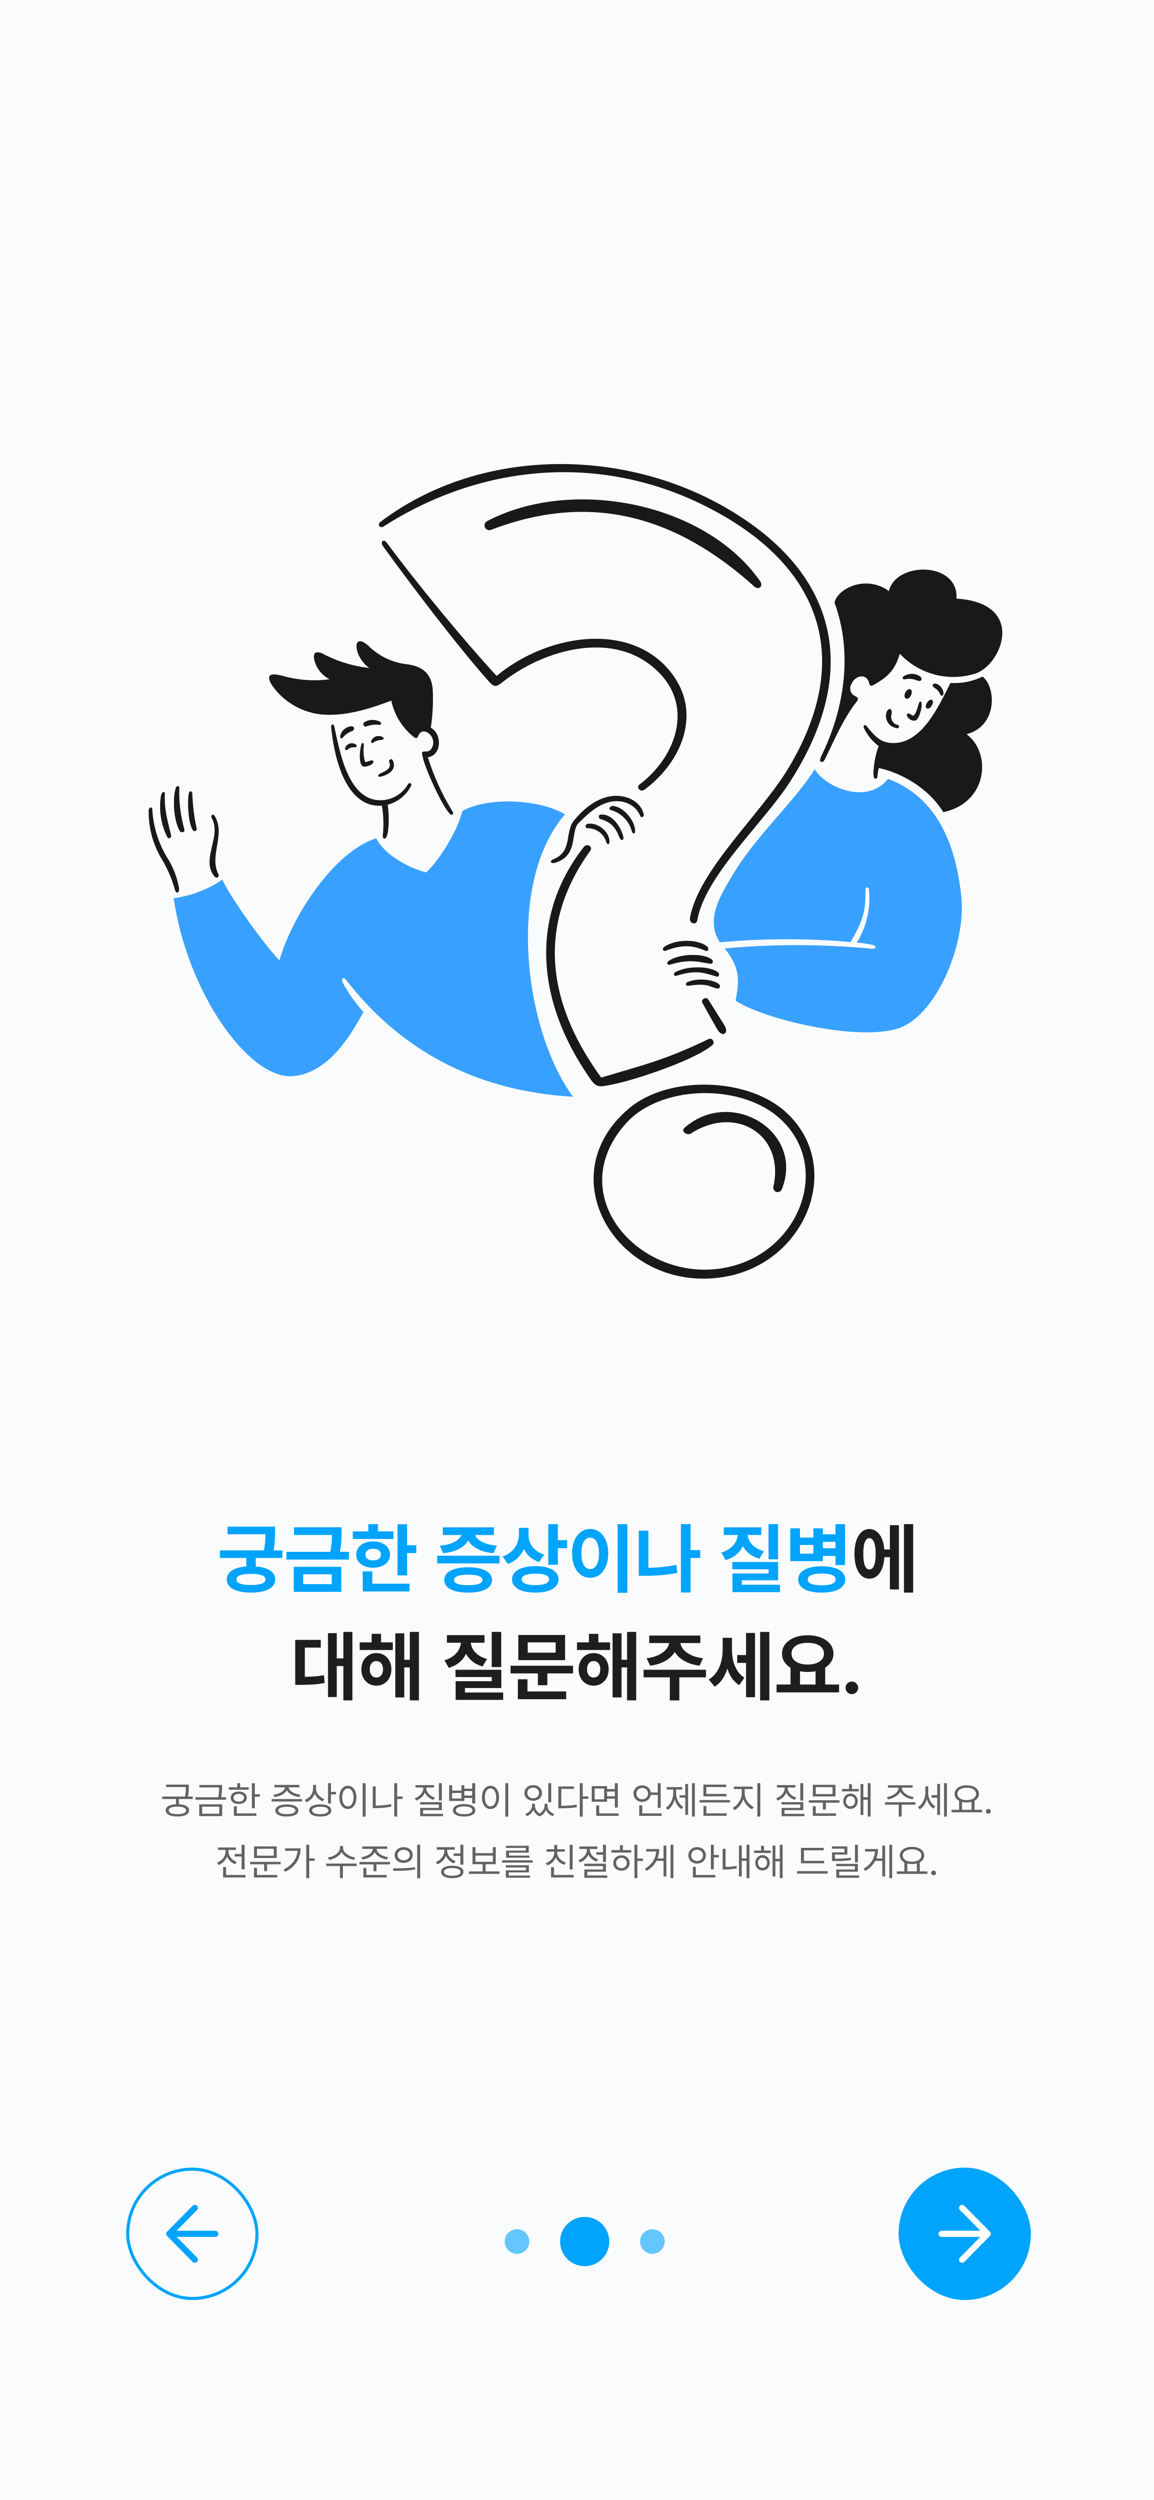 <svg width="375" height="812" viewBox="0 0 375 812" fill="none" xmlns="http://www.w3.org/2000/svg">
<rect width="375" height="812" fill="#FAFBFC"/>
<g clip-path="url(#clip0_18_633)">
<path d="M312.398 291.37C311.072 278.408 306.637 259.643 288.553 252.972C281.783 261.566 268.274 255.713 264.755 249.88C257.677 260.947 245.65 271.329 237.696 284.774C233.857 291.268 229.228 298.913 233.924 306.043C248.055 304.747 262.274 304.716 276.41 305.95C280.779 298.367 281.29 295.563 281.228 288.868C281.228 288.157 282.25 287.846 282.341 288.713C283.02 294.796 281.641 300.93 278.425 306.138C280.161 306.248 281.884 306.503 283.578 306.9C285.038 307.254 284.608 308.251 283.319 308.127C267.416 306.597 251.405 306.57 235.497 308.045C240.556 314.454 240.289 318.35 239.031 324.981C247.368 330.7 277.867 338.267 291.591 334.09C304.209 330.25 313.957 306.621 312.398 291.37Z" fill="#38A1FF"/>
<path d="M183.613 264.506C175.802 259.777 159.336 258.53 150.258 263.373C148.3 271.133 141.756 280.397 138.521 283.333C133.719 282.165 125.362 278.254 122.239 272.256C108.369 276.687 94.808 297.78 90.801 311.928C85.237 306.075 74.498 290.845 72.259 285.672C67.53 288.894 62.113 290.966 56.441 291.721C60.841 322.381 80.883 350.575 95.103 349.519C106.439 348.677 113.775 336.68 118.103 328.694C115.457 325.745 113.171 322.494 111.292 319.007C110.911 318.291 111.438 316.936 112.322 318.079C129.696 340.563 153.962 354.352 186.198 356.206C170.073 334.227 164.601 286.157 183.613 264.506Z" fill="#38A1FF"/>
<path d="M139.036 245.938C143.508 245.341 143.796 238.416 139.994 236.354C140.583 232.42 140.801 228.439 140.644 224.464C140.429 218.817 137.303 216.326 132.132 215.726C127.573 215.194 123.311 213.19 119.993 210.018C114.245 204.524 114.676 213.18 119.993 216.953C115.126 216.41 110.389 215.033 105.989 212.882C102.97 211.069 101.5 211.691 102.146 214.314C102.46 215.664 103.067 216.928 103.925 218.017C104.783 219.105 105.871 219.99 107.11 220.61C102.165 221.262 97.14 220.93 92.323 219.632C88.174 218.464 86.142 218.848 88.316 222.465C90.103 225.06 92.417 227.248 95.107 228.889C97.796 230.529 100.801 231.585 103.926 231.986C111.087 232.767 118.805 230.76 127.152 227.535C128.139 232.244 130.755 236.454 134.539 239.426C134.988 239.781 135.63 239.838 135.853 239.188C137.182 235.246 142.286 239.188 140.356 242.878C139.683 244.164 138.718 244.073 137.781 244.084C136.843 244.094 137.151 244.66 137.286 245.506C137.833 248.967 143.771 262.204 146.323 264.445C146.932 264.979 147.5 264.278 147.126 263.673C143.689 258.127 140.971 252.168 139.036 245.938Z" fill="#191919"/>
<path d="M113.914 235.902C113.199 236.014 112.526 236.312 111.963 236.766C111.399 237.219 110.964 237.813 110.702 238.488C110.223 239.74 110.877 240.28 111.731 239.178C112.485 238.382 113.423 237.784 114.463 237.438C115.314 237.098 115.387 235.664 113.914 235.902Z" fill="#191919"/>
<path d="M112.172 242.919C111.947 243.558 112.464 243.866 113.017 243.393C113.323 243.13 113.682 242.934 114.069 242.818C114.456 242.703 114.863 242.67 115.263 242.723C116.057 242.723 116.114 242.051 115.479 241.692C115.187 241.524 114.862 241.423 114.527 241.395C114.191 241.367 113.854 241.413 113.538 241.53C113.222 241.647 112.936 241.832 112.7 242.072C112.464 242.312 112.284 242.601 112.172 242.919Z" fill="#191919"/>
<path d="M124.382 239.426C124.069 239.231 123.718 239.105 123.352 239.058C122.986 239.01 122.615 239.041 122.262 239.15C121.909 239.258 121.584 239.441 121.308 239.686C121.033 239.931 120.813 240.232 120.663 240.569C120.436 241.189 120.844 241.507 121.247 241.219C122.053 240.627 123.029 240.313 124.029 240.323C124.537 240.26 125.042 239.784 124.382 239.426Z" fill="#191919"/>
<path d="M123.28 251.379C122.757 251.682 122.696 252.482 123.703 252.245C127.083 251.442 128.924 249.429 127.587 246.897C127.203 246.167 126.156 246.773 126.484 247.504C127.537 249.843 124.543 250.648 123.28 251.379Z" fill="#191919"/>
<path d="M123.344 234.325C122.56 233.944 121.693 233.768 120.822 233.813C119.952 233.859 119.107 234.124 118.367 234.583C118.225 234.692 118.125 234.847 118.085 235.021C118.044 235.194 118.065 235.377 118.144 235.537C118.223 235.698 118.355 235.826 118.517 235.9C118.68 235.973 118.863 235.989 119.036 235.943C120.292 235.445 121.65 235.258 122.994 235.397C123.878 235.55 124.236 234.835 123.344 234.325Z" fill="#191919"/>
<path d="M117.324 242.208C116.948 243.685 116.356 248.468 118.138 248.957C119.066 249.213 121.834 248.124 121.291 247.175C120.866 246.434 118.884 247.843 118.633 247.423C118.122 245.72 117.988 243.926 118.241 242.167C118.262 241.353 117.722 240.645 117.324 242.208Z" fill="#191919"/>
<path d="M206.386 269.648C206.233 266.228 202.264 261.776 199.007 261.756C198.245 261.756 197.658 262.868 198.423 263.07C200.087 263.513 201.603 264.391 202.816 265.613C204.029 266.836 204.896 268.358 205.327 270.025C205.58 270.913 206.447 271.04 206.386 269.648Z" fill="#191919"/>
<path d="M209.192 264.496C208.123 259.919 203.01 257.977 198.714 258.561C193.84 259.224 189.778 262.589 186.657 266.299C183.338 270.241 186.234 276.478 179.856 279.055C178.396 279.639 178.97 280.652 180.453 280.2C188.172 277.84 185.225 269.997 188.069 267.247C190.913 264.496 193.922 261.487 198.013 260.497C202.104 259.507 206.379 261.037 208.049 265C208.361 265.754 209.376 265.3 209.192 264.496Z" fill="#191919"/>
<path d="M201.336 272.04C201.952 273.354 202.86 272.875 202.521 271.602C201.704 268.512 198.902 264.132 195.112 264.575C194.35 264.664 194.482 265.845 195.112 266.017C199.496 267.209 200.363 269.951 201.336 272.04Z" fill="#191919"/>
<path d="M190.98 267.558C190.167 267.69 189.949 268.962 190.98 269C192.356 268.982 193.699 269.425 194.794 270.257C195.89 271.09 196.677 272.264 197.029 273.595C197.42 274.389 198.051 274.389 198.059 273.317C198.076 270.164 194.339 267.007 190.98 267.558Z" fill="#191919"/>
<path d="M55.62 271.308C53.832 264.351 53.457 262.256 53.56 257.809C53.584 256.778 52.664 257.025 52.313 258.376C51.56 262.993 52.281 267.731 54.374 271.916C54.746 272.657 55.818 272.07 55.62 271.308Z" fill="#191919"/>
<path d="M49.5 262.951C49.5 261.766 48.347 262.291 48.315 263.043C48.183 268.866 49.763 274.599 52.86 279.531C54.627 282.557 55.986 285.803 56.899 289.186C57.167 290.134 58.337 290.288 58.187 288.424C57.554 284.875 56.228 281.486 54.286 278.449C51.445 273.753 49.801 268.431 49.5 262.951Z" fill="#191919"/>
<path d="M69.861 265.188C69.159 263.973 68.318 264.842 68.832 265.772C72.155 271.746 64.96 279.318 69.861 284.835C69.984 284.947 70.14 285.013 70.306 285.024C70.471 285.035 70.635 284.989 70.771 284.895C70.907 284.8 71.006 284.662 71.053 284.503C71.1 284.344 71.092 284.174 71.029 284.021C67.829 277.89 73.356 271.231 69.861 265.188Z" fill="#191919"/>
<path d="M62.494 257.742C62.48 257.062 61.606 256.443 61.341 257.742C60.831 260.224 61.125 267.636 62.731 269.695C62.823 269.808 62.95 269.888 63.093 269.923C63.235 269.957 63.384 269.944 63.518 269.886C63.653 269.828 63.764 269.727 63.836 269.6C63.908 269.472 63.936 269.325 63.916 269.18C63.099 265.418 62.623 261.59 62.494 257.742Z" fill="#191919"/>
<path d="M58.269 255.913C58.269 255.151 57.393 255.059 57.115 255.913C56.015 259.379 56.42 266.708 58.465 269.929C58.903 270.628 60.12 270.342 59.925 269.423C58.674 265.033 58.116 260.475 58.269 255.913Z" fill="#191919"/>
<path d="M229.406 308.842C230.168 309.153 230.371 307.95 229.921 307.528C227.314 305.056 219.616 304.725 215.742 307.632C215.597 307.71 215.487 307.841 215.436 307.998C215.386 308.155 215.397 308.325 215.469 308.474C215.541 308.623 215.667 308.738 215.821 308.796C215.975 308.854 216.146 308.85 216.298 308.785C222.903 306.198 226.324 307.594 229.406 308.842Z" fill="#191919"/>
<path d="M223.697 320.172C230.454 319.058 231.037 320.91 233.167 321.058C233.362 321.074 233.557 321.013 233.708 320.887C233.859 320.761 233.954 320.58 233.973 320.385C234.135 318.59 227.176 317.126 223.274 319.039C222.504 319.415 222.955 320.294 223.697 320.172Z" fill="#191919"/>
<path d="M219.792 316.916C226.709 314.771 229.058 316.126 232.92 317.183C233.691 317.395 233.889 316.254 233.373 315.834C230.655 313.613 223.153 313.635 219.39 315.771C218.72 316.152 218.957 317.174 219.792 316.916Z" fill="#191919"/>
<path d="M217.73 313.308C223.915 311.429 226.655 312.336 230.787 313.016C230.948 313.041 231.113 313.012 231.257 312.935C231.401 312.858 231.516 312.736 231.585 312.588C231.653 312.439 231.672 312.273 231.637 312.113C231.603 311.953 231.518 311.809 231.394 311.702C228.749 309.4 220.31 309.698 217.174 312.187C216.492 312.733 216.948 313.546 217.73 313.308Z" fill="#191919"/>
<path d="M319.291 219.734C316.063 221.333 312.467 222.045 308.874 221.795C304.988 229.358 299.274 242.539 288.908 241.244C285.518 240.822 283.598 238.217 281.571 235.782C281.014 235.113 280.39 235.724 280.696 236.381C281.796 238.731 283.463 240.771 285.549 242.316C284.518 244.506 283.487 250.302 283.962 252.445C283.989 252.576 284.061 252.694 284.165 252.779C284.269 252.863 284.399 252.909 284.533 252.909C284.667 252.909 284.797 252.863 284.901 252.779C285.005 252.694 285.077 252.576 285.105 252.445C285.173 251.434 285.328 250.431 285.569 249.446C292.524 250.889 301.592 255.724 306.529 263.779C321.037 260.688 322.314 244.551 314.081 238.451C324.166 235.881 323.774 223.197 319.291 219.734Z" fill="#191919"/>
<path d="M294.561 226.916C295.729 227.221 296.897 224.546 295.931 223.939C294.646 223.14 292.971 226.498 294.561 226.916Z" fill="#191919"/>
<path d="M301.527 230.148C302.393 230.202 303.353 228.447 303.124 227.757C302.461 225.768 299.477 230.022 301.527 230.148Z" fill="#191919"/>
<path d="M303.835 223.515C304.562 223.949 305.132 224.602 305.463 225.381C305.659 226.082 306.606 226.308 306.596 225.061C306.536 224.41 306.296 223.789 305.903 223.267C305.51 222.744 304.98 222.342 304.371 222.103C303.266 221.689 302.35 222.644 303.835 223.515Z" fill="#191919"/>
<path d="M298.178 221.064C299.506 221.502 299.93 220.362 298.878 219.589C298.077 219.094 297.15 218.842 296.208 218.862C295.266 218.882 294.351 219.174 293.571 219.703C293.076 220.229 293.345 220.734 294.009 220.63C295.409 220.317 296.873 220.469 298.178 221.064Z" fill="#191919"/>
<path d="M287.966 231.754C287.864 232.279 287.869 232.818 287.98 233.341C288.091 233.864 288.306 234.359 288.613 234.797C288.92 235.234 289.312 235.605 289.765 235.888C290.219 236.171 290.725 236.359 291.253 236.442C291.325 236.492 291.408 236.525 291.494 236.538C291.581 236.55 291.67 236.543 291.753 236.515C291.837 236.488 291.913 236.442 291.975 236.38C292.037 236.318 292.084 236.243 292.113 236.159C292.141 236.076 292.15 235.988 292.138 235.901C292.126 235.814 292.094 235.731 292.045 235.658C291.995 235.586 291.93 235.526 291.853 235.483C291.776 235.44 291.691 235.415 291.603 235.411C291.25 235.323 290.919 235.163 290.63 234.942C290.341 234.721 290.1 234.444 289.922 234.126C289.744 233.809 289.634 233.458 289.596 233.096C289.559 232.734 289.596 232.368 289.705 232.021C290.15 229.472 288.257 229.987 287.966 231.754Z" fill="#191919"/>
<path d="M297.652 233.903C298.868 233.326 299.951 228.605 299.341 227.977C298.397 227.006 298.319 231.132 296.972 232.306C296.388 232.811 295.658 231.357 294.912 231.791C293.996 232.322 295.993 234.687 297.652 233.903Z" fill="#191919"/>
<path d="M222.43 366.294C221.142 367.429 223.268 368.938 224.49 368.149C239.09 358.72 255.013 368.53 251.344 385.285C251.227 385.643 251.255 386.032 251.421 386.37C251.588 386.708 251.88 386.967 252.235 387.093C252.59 387.218 252.981 387.199 253.322 387.041C253.664 386.882 253.93 386.596 254.064 386.244C261.543 367.403 237.45 353.042 222.43 366.294Z" fill="#191919"/>
<path d="M255.023 360.884C242.66 349.934 217.194 349.167 204.361 360.019C177.351 382.863 202.142 421.214 236.428 414.508C262.397 409.436 274.512 378.139 255.023 360.884ZM239.875 410.645C211.205 419.91 181.329 389.857 203.243 365.037C214.359 352.443 239.554 351.911 252.344 362.358C270.106 376.868 261.193 403.755 239.875 410.645Z" fill="#191919"/>
<path d="M282.268 221.388C282.725 222.778 282.706 223.245 284.648 222.027C287.679 220.129 290.583 218.452 292.406 212.321C295.456 215.578 299.359 217.913 303.67 219.061C307.981 220.209 312.528 220.125 316.794 218.817C325.604 216.096 333.704 195.858 310.808 194.416C311.57 182.329 291.126 182.247 288.86 191.963C281.501 186.646 272.372 190.941 271.166 195.683C278.38 215.366 272.197 234.737 267.044 245.227C265.602 248.164 267.482 247.709 267.92 246.845C271.229 240.229 273.813 233.735 278.432 227.802C279.238 226.767 278.526 226.37 277.65 225.958C277.328 225.772 277.047 225.523 276.824 225.226C276.601 224.928 276.44 224.589 276.351 224.228C276.262 223.867 276.248 223.492 276.308 223.125C276.368 222.758 276.502 222.407 276.701 222.093C277.897 219.363 281.38 218.7 282.268 221.388Z" fill="#191919"/>
<path d="M132.606 254.666C131.815 256.049 130.717 257.233 129.397 258.126C128.076 259.019 126.569 259.598 124.991 259.818C113.223 261.25 110.457 244.177 108.648 236.036C108.348 234.686 107.504 235.417 107.617 236.182C108.472 245.22 112.058 262.51 124.105 261.666C124.645 264.915 124.738 268.223 124.382 271.497C124.302 272.289 125.135 273.084 125.753 271.393C126.506 269.333 126.423 264.093 125.979 261.357C127.596 260.934 129.106 260.176 130.41 259.132C131.715 258.089 132.786 256.782 133.554 255.298C133.98 254.477 133.034 253.946 132.606 254.666Z" fill="#191919"/>
<path d="M199.43 352.125C206.644 350.665 225.909 344.259 231.529 339.39C232.444 338.595 231.404 336.916 230.292 337.452C216.13 344.262 209.683 345.695 195.37 349.972C179.666 328.466 172.832 302.601 191.795 276.337C192.776 274.977 190.783 273.723 189.733 275.059C173.162 296.163 173.235 322.985 191.021 349.25C193.821 353.385 194.008 353.226 199.43 352.125Z" fill="#191919"/>
<path d="M124.753 170.922C155.912 151.016 193.626 147.34 227.283 163.426C265.015 181.464 278.792 211.715 256.26 249.376C247.278 264.386 226.803 282.728 224.202 298.229C223.91 299.959 226.275 300.643 226.582 298.888C229.111 284.409 247.943 267.45 256.527 254.212C280.23 217.642 272.318 185.162 234.335 164.038C200.423 145.183 154.973 145.76 123.636 169.489C122.468 170.377 123.383 171.798 124.753 170.922Z" fill="#191919"/>
<path d="M214.66 218.992C225.338 230.458 219.139 246.316 207.828 254.769C206.602 255.686 208.065 257.479 209.434 256.469C220.862 248.051 227.976 232.772 219.079 219.807C206.596 201.621 178.573 205.256 161.374 219.515C150.804 208.09 135.024 188.941 125.671 176.229C124.702 174.915 123.373 175.899 124.465 177.397C133.745 190.191 147.605 208.509 158.274 220.674C160.243 222.92 160.796 223.527 163.199 221.623C177.171 210.559 200.781 204.09 214.66 218.992Z" fill="#191919"/>
<path d="M246.974 188.707C228.946 163.029 185.715 154.878 158.356 169.222C157.981 169.393 157.69 169.707 157.545 170.093C157.401 170.479 157.416 170.906 157.586 171.282C157.757 171.657 158.069 171.949 158.455 172.094C158.841 172.24 159.268 172.226 159.644 172.056C193.186 159.227 220.818 168.637 245.099 190.47C246.553 191.778 248.174 190.418 246.974 188.707Z" fill="#191919"/>
<path d="M233.095 334.339C234.689 337.124 237.072 335.653 235.392 332.98C233.711 330.307 231.923 327.362 230.127 324.592C229.458 323.56 227.633 324.592 228.241 325.705C229.83 328.599 231.448 331.478 233.095 334.339Z" fill="#191919"/>
</g>
<path d="M88.147 498.289H73.938V495.823H88.147V498.289ZM91.772 506.003H71.46V503.538H91.772V506.003ZM83.106 509.702H80.041V505.222H83.106V509.702ZM89.368 497.556C89.368 498.891 89.327 500.087 89.246 501.145C89.172 502.195 88.981 503.354 88.672 504.624L85.596 504.368C85.791 503.505 85.938 502.691 86.035 501.926C86.133 501.161 86.194 500.482 86.218 499.888C86.243 499.294 86.259 498.577 86.267 497.739V497.556V495.823H89.368V497.556ZM81.58 508.701C83.191 508.701 84.587 508.868 85.767 509.202C86.955 509.527 87.862 510.011 88.489 510.654C89.124 511.297 89.441 512.062 89.441 512.949C89.441 513.861 89.124 514.638 88.489 515.281C87.862 515.924 86.959 516.412 85.779 516.746C84.599 517.079 83.199 517.246 81.58 517.246C79.952 517.246 78.544 517.079 77.356 516.746C76.176 516.412 75.269 515.924 74.634 515.281C74.007 514.638 73.694 513.861 73.694 512.949C73.694 512.062 74.007 511.297 74.634 510.654C75.269 510.011 76.18 509.527 77.368 509.202C78.556 508.868 79.96 508.701 81.58 508.701ZM81.58 511.155C80.53 511.163 79.651 511.232 78.943 511.362C78.243 511.493 77.714 511.692 77.356 511.96C77.006 512.221 76.831 512.55 76.831 512.949C76.831 513.364 77.006 513.706 77.356 513.975C77.714 514.243 78.243 514.447 78.943 514.585C79.651 514.715 80.53 514.78 81.58 514.78C82.621 514.78 83.488 514.715 84.18 514.585C84.871 514.447 85.396 514.243 85.754 513.975C86.112 513.706 86.291 513.364 86.291 512.949C86.291 512.55 86.112 512.221 85.754 511.96C85.396 511.692 84.867 511.493 84.168 511.362C83.476 511.232 82.613 511.163 81.58 511.155ZM109.753 498.533H95.544V496.042H109.753V498.533ZM113.379 506.516H93.066V504.014H113.379V506.516ZM110.974 497.825C110.974 499.111 110.933 500.258 110.852 501.267C110.779 502.276 110.592 503.424 110.291 504.709L107.166 504.624C107.377 503.77 107.532 502.96 107.629 502.195C107.735 501.422 107.8 500.738 107.825 500.144C107.849 499.55 107.865 498.838 107.874 498.008V497.825V496.042H110.974V497.825ZM110.901 517.002H95.447V508.884H110.901V517.002ZM98.523 514.5H107.8V511.301H98.523V514.5ZM132.288 511.643H129.175V495.054H132.288V511.643ZM135.291 504.404H131.384V501.853H135.291V504.404ZM127.844 499.827H114.648V497.373H127.844V499.827ZM121.265 500.608C122.323 500.608 123.267 500.791 124.097 501.157C124.927 501.515 125.574 502.02 126.038 502.671C126.501 503.322 126.733 504.071 126.733 504.917C126.733 505.755 126.501 506.496 126.038 507.139C125.574 507.782 124.927 508.282 124.097 508.64C123.267 508.99 122.323 509.165 121.265 509.165C120.19 509.165 119.234 508.99 118.396 508.64C117.566 508.282 116.915 507.782 116.443 507.139C115.979 506.496 115.747 505.755 115.747 504.917C115.747 504.071 115.979 503.322 116.443 502.671C116.915 502.02 117.566 501.515 118.396 501.157C119.234 500.791 120.19 500.608 121.265 500.608ZM121.265 503C120.76 503 120.321 503.074 119.946 503.22C119.572 503.367 119.283 503.586 119.08 503.879C118.876 504.164 118.774 504.51 118.774 504.917C118.774 505.316 118.876 505.658 119.08 505.942C119.283 506.219 119.572 506.431 119.946 506.577C120.321 506.724 120.76 506.797 121.265 506.797C121.761 506.797 122.196 506.724 122.571 506.577C122.953 506.431 123.25 506.219 123.462 505.942C123.674 505.658 123.779 505.316 123.779 504.917C123.779 504.51 123.674 504.164 123.462 503.879C123.25 503.586 122.953 503.367 122.571 503.22C122.196 503.074 121.761 503 121.265 503ZM122.815 498.582H119.702V495.017H122.815V498.582ZM133.081 516.868H117.871V514.353H133.081V516.868ZM120.984 515.427H117.871V510.361H120.984V515.427ZM162.329 507.773H142.065V505.271H162.329V507.773ZM152.161 509.006C153.764 509.006 155.143 509.173 156.299 509.507C157.454 509.832 158.341 510.304 158.96 510.923C159.578 511.541 159.892 512.278 159.9 513.132C159.892 514.003 159.578 514.748 158.96 515.366C158.35 515.985 157.463 516.453 156.299 516.77C155.143 517.087 153.764 517.246 152.161 517.246C150.541 517.246 149.15 517.087 147.986 516.77C146.822 516.453 145.927 515.985 145.3 515.366C144.682 514.748 144.373 514.003 144.373 513.132C144.373 512.278 144.682 511.541 145.3 510.923C145.927 510.304 146.822 509.832 147.986 509.507C149.158 509.173 150.549 509.006 152.161 509.006ZM152.161 511.423C151.127 511.431 150.269 511.497 149.585 511.619C148.91 511.741 148.397 511.928 148.047 512.18C147.705 512.432 147.538 512.75 147.546 513.132C147.538 513.515 147.705 513.832 148.047 514.084C148.397 514.329 148.91 514.516 149.585 514.646C150.26 514.768 151.119 514.829 152.161 514.829C153.178 514.829 154.024 514.768 154.7 514.646C155.383 514.516 155.896 514.329 156.238 514.084C156.588 513.832 156.763 513.515 156.763 513.132C156.763 512.75 156.592 512.432 156.25 512.18C155.908 511.928 155.396 511.741 154.712 511.619C154.028 511.497 153.178 511.431 152.161 511.423ZM152.795 497.849C152.787 498.98 152.441 500.01 151.758 500.938C151.082 501.857 150.081 502.63 148.755 503.257C147.437 503.875 145.846 504.27 143.982 504.441L142.957 502.012C144.486 501.865 145.789 501.58 146.863 501.157C147.937 500.726 148.735 500.225 149.255 499.656C149.776 499.078 150.041 498.476 150.049 497.849V497.251H152.795V497.849ZM154.309 497.849C154.309 498.476 154.569 499.078 155.09 499.656C155.619 500.225 156.421 500.726 157.495 501.157C158.569 501.58 159.892 501.865 161.462 502.012L160.364 504.441C158.508 504.27 156.917 503.879 155.591 503.269C154.264 502.651 153.255 501.877 152.563 500.95C151.872 500.014 151.522 498.98 151.514 497.849V497.251H154.309V497.849ZM160.498 498.545H143.896V496.055H160.498V498.545ZM171.167 498.215C171.167 499.729 170.939 501.133 170.483 502.427C170.036 503.721 169.352 504.848 168.433 505.808C167.513 506.76 166.374 507.468 165.015 507.932L163.342 505.491C164.53 505.084 165.519 504.51 166.309 503.77C167.098 503.021 167.68 502.174 168.054 501.23C168.429 500.286 168.62 499.281 168.628 498.215V496.201H171.167V498.215ZM171.753 498.521C171.753 499.456 171.936 500.339 172.302 501.169C172.677 502 173.242 502.74 173.999 503.391C174.764 504.034 175.712 504.535 176.843 504.893L175.183 507.31C173.881 506.878 172.786 506.231 171.899 505.369C171.012 504.498 170.345 503.481 169.897 502.317C169.45 501.153 169.23 499.888 169.238 498.521V496.201H171.753V498.521ZM181.287 508.201H178.174V495.005H181.287V508.201ZM184.29 502.817H180.408V500.217H184.29V502.817ZM173.999 508.652C175.529 508.652 176.855 508.823 177.979 509.165C179.11 509.499 179.976 509.991 180.579 510.642C181.189 511.285 181.494 512.05 181.494 512.937C181.494 513.84 181.189 514.613 180.579 515.256C179.976 515.899 179.11 516.392 177.979 516.733C176.855 517.075 175.529 517.246 173.999 517.246C172.445 517.246 171.094 517.075 169.946 516.733C168.807 516.392 167.928 515.899 167.31 515.256C166.691 514.613 166.382 513.84 166.382 512.937C166.382 512.05 166.691 511.285 167.31 510.642C167.928 509.991 168.807 509.499 169.946 509.165C171.094 508.823 172.445 508.652 173.999 508.652ZM173.999 511.094C173.031 511.086 172.213 511.155 171.545 511.301C170.878 511.44 170.369 511.647 170.02 511.924C169.678 512.201 169.511 512.538 169.519 512.937C169.511 513.352 169.678 513.698 170.02 513.975C170.361 514.251 170.862 514.459 171.521 514.597C172.188 514.736 173.014 514.805 173.999 514.805C174.967 514.805 175.781 514.736 176.44 514.597C177.1 514.459 177.596 514.251 177.93 513.975C178.263 513.698 178.43 513.352 178.43 512.937C178.43 512.538 178.259 512.201 177.917 511.924C177.584 511.639 177.087 511.427 176.428 511.289C175.769 511.151 174.959 511.086 173.999 511.094ZM203.87 517.307H200.708V495.005H203.87V517.307ZM191.797 496.58C192.912 496.58 193.913 496.905 194.8 497.556C195.695 498.199 196.391 499.123 196.887 500.327C197.392 501.523 197.644 502.915 197.644 504.502C197.644 506.097 197.392 507.497 196.887 508.701C196.391 509.897 195.695 510.817 194.8 511.46C193.913 512.103 192.912 512.424 191.797 512.424C190.666 512.432 189.653 512.115 188.757 511.472C187.87 510.821 187.174 509.897 186.67 508.701C186.165 507.497 185.913 506.097 185.913 504.502C185.913 502.915 186.165 501.523 186.67 500.327C187.174 499.123 187.87 498.199 188.757 497.556C189.653 496.905 190.666 496.58 191.797 496.58ZM191.797 499.399C191.219 499.391 190.71 499.587 190.271 499.985C189.84 500.376 189.506 500.958 189.27 501.731C189.042 502.496 188.932 503.42 188.94 504.502C188.932 505.584 189.042 506.508 189.27 507.273C189.506 508.038 189.84 508.62 190.271 509.019C190.71 509.409 191.219 509.604 191.797 509.604C192.358 509.604 192.855 509.409 193.286 509.019C193.717 508.62 194.051 508.038 194.287 507.273C194.523 506.508 194.641 505.584 194.641 504.502C194.641 503.42 194.523 502.496 194.287 501.731C194.051 500.966 193.717 500.384 193.286 499.985C192.855 499.587 192.358 499.391 191.797 499.399ZM227.539 505.991H223.596V503.44H227.539V505.991ZM224.402 517.209H221.277V495.005H224.402V517.209ZM210.693 510.947H207.581V497.141H210.693V510.947ZM209.509 509.214C211.21 509.214 212.911 509.141 214.612 508.994C216.321 508.84 218.042 508.587 219.775 508.237L220.117 510.825C218.384 511.183 216.642 511.431 214.893 511.57C213.143 511.708 211.348 511.777 209.509 511.777H207.581V509.214H209.509ZM252.832 506.431H249.744V495.005H252.832V506.431ZM252.856 513.242H241.052V515.623H238.013V511.021H249.756V509.666H237.964V507.31H252.856V513.242ZM253.467 517.087H238.013V514.695H253.467V517.087ZM242.31 498.032C242.301 499.367 242.053 500.612 241.565 501.768C241.077 502.923 240.344 503.932 239.368 504.795C238.391 505.649 237.199 506.276 235.791 506.675L234.375 504.221C235.555 503.888 236.548 503.399 237.354 502.756C238.167 502.105 238.77 501.377 239.16 500.571C239.559 499.757 239.758 498.911 239.758 498.032V497.104H242.31V498.032ZM242.92 498.032C242.92 498.862 243.115 499.656 243.506 500.413C243.896 501.169 244.491 501.849 245.288 502.451C246.086 503.045 247.07 503.497 248.242 503.806L246.765 506.223C245.382 505.841 244.218 505.247 243.274 504.441C242.33 503.627 241.618 502.671 241.138 501.572C240.666 500.474 240.434 499.294 240.442 498.032V497.104H242.92V498.032ZM247.4 498.533H235.181V496.055H247.4V498.533ZM272.18 500.754H266.65V498.313H272.18V500.754ZM272.18 505.332H266.65V502.842H272.18V505.332ZM259.949 499.375H264.319V496.384H267.407V507.029H256.812V496.384H259.949V499.375ZM264.319 504.6V501.768H259.949V504.6H264.319ZM274.597 508.311H271.497V495.005H274.597V508.311ZM267.004 508.677C268.583 508.685 269.946 508.86 271.094 509.202C272.249 509.535 273.132 510.028 273.743 510.679C274.353 511.322 274.662 512.095 274.67 512.998C274.662 513.885 274.349 514.646 273.73 515.281C273.12 515.924 272.241 516.412 271.094 516.746C269.946 517.079 268.583 517.246 267.004 517.246C265.434 517.246 264.075 517.079 262.927 516.746C261.788 516.412 260.909 515.924 260.291 515.281C259.68 514.646 259.375 513.885 259.375 512.998C259.375 512.095 259.68 511.322 260.291 510.679C260.909 510.028 261.788 509.535 262.927 509.202C264.075 508.86 265.434 508.685 267.004 508.677ZM267.004 511.069C266.012 511.061 265.181 511.13 264.514 511.277C263.847 511.415 263.338 511.627 262.988 511.912C262.638 512.196 262.463 512.559 262.463 512.998C262.463 513.405 262.638 513.751 262.988 514.036C263.338 514.312 263.847 514.52 264.514 514.658C265.181 514.797 266.012 514.87 267.004 514.878C267.997 514.87 268.831 514.797 269.507 514.658C270.19 514.52 270.703 514.312 271.045 514.036C271.387 513.751 271.558 513.405 271.558 512.998C271.558 512.559 271.387 512.196 271.045 511.912C270.703 511.627 270.194 511.415 269.519 511.277C268.844 511.13 268.005 511.061 267.004 511.069Z" fill="#01A4FC"/>
<path d="M290.161 505.735H286.45V503.245H290.161V505.735ZM296.741 517.246H293.75V495.005H296.741V517.246ZM292.114 516.221H289.172V495.347H292.114V516.221ZM282.507 496.604C283.484 496.604 284.342 496.93 285.083 497.581C285.832 498.232 286.405 499.163 286.804 500.376C287.211 501.589 287.415 503.013 287.415 504.648C287.415 506.292 287.211 507.725 286.804 508.945C286.405 510.158 285.832 511.094 285.083 511.753C284.342 512.404 283.484 512.729 282.507 512.729C281.531 512.729 280.68 512.404 279.956 511.753C279.232 511.094 278.666 510.158 278.259 508.945C277.861 507.725 277.661 506.292 277.661 504.648C277.661 503.013 277.861 501.589 278.259 500.376C278.666 499.163 279.232 498.232 279.956 497.581C280.68 496.93 281.531 496.604 282.507 496.604ZM282.507 499.558C282.084 499.558 281.726 499.745 281.433 500.12C281.14 500.494 280.916 501.064 280.762 501.829C280.607 502.585 280.534 503.525 280.542 504.648C280.534 505.771 280.607 506.715 280.762 507.48C280.916 508.237 281.14 508.803 281.433 509.177C281.734 509.552 282.092 509.739 282.507 509.739C282.939 509.739 283.305 509.552 283.606 509.177C283.915 508.803 284.147 508.237 284.302 507.48C284.465 506.724 284.546 505.78 284.546 504.648C284.546 503.525 284.465 502.585 284.302 501.829C284.147 501.064 283.915 500.494 283.606 500.12C283.305 499.745 282.939 499.558 282.507 499.558ZM114.514 552.246H111.584V530.005H114.514V552.246ZM112.292 541.101H108.521V538.611H112.292V541.101ZM109.436 551.172H106.58V530.408H109.436V551.172ZM97.498 544.617C99.125 544.617 100.521 544.58 101.685 544.507C102.848 544.434 104.045 544.287 105.273 544.067L105.493 546.594C104.256 546.838 103.04 547.001 101.843 547.083C100.655 547.156 99.207 547.201 97.498 547.217H95.935V544.617H97.498ZM104.236 535.107H99.06V545.874H95.935V532.605H104.236V535.107ZM127.637 535.889H116.882V533.411H127.637V535.889ZM122.302 536.89C123.238 536.89 124.076 537.113 124.817 537.561C125.566 538.009 126.147 538.635 126.562 539.441C126.978 540.238 127.185 541.146 127.185 542.163C127.185 543.188 126.978 544.1 126.562 544.897C126.147 545.695 125.566 546.326 124.817 546.79C124.076 547.245 123.238 547.473 122.302 547.473C121.375 547.473 120.536 547.245 119.788 546.79C119.039 546.326 118.457 545.695 118.042 544.897C117.627 544.092 117.419 543.18 117.419 542.163C117.419 541.154 117.627 540.251 118.042 539.453C118.465 538.647 119.047 538.021 119.788 537.573C120.536 537.118 121.375 536.89 122.302 536.89ZM122.302 539.478C121.871 539.478 121.493 539.583 121.167 539.795C120.85 540.007 120.601 540.316 120.422 540.723C120.243 541.13 120.158 541.61 120.166 542.163C120.158 542.716 120.243 543.193 120.422 543.591C120.601 543.99 120.85 544.295 121.167 544.507C121.493 544.718 121.867 544.824 122.29 544.824C122.721 544.824 123.1 544.718 123.425 544.507C123.751 544.295 124.003 543.99 124.182 543.591C124.369 543.193 124.463 542.716 124.463 542.163C124.463 541.61 124.369 541.13 124.182 540.723C124.003 540.316 123.747 540.007 123.413 539.795C123.088 539.583 122.717 539.478 122.302 539.478ZM136.133 552.246H133.167V530.005H136.133V552.246ZM134.155 541.553H130.42V539.075H134.155V541.553ZM131.372 551.294H128.455V530.469H131.372V551.294ZM123.828 534.973H120.764V530.64H123.828V534.973ZM162.878 541.431H159.79V530.005H162.878V541.431ZM162.903 548.242H151.099V550.623H148.059V546.021H159.802V544.666H148.01V542.31H162.903V548.242ZM163.513 552.087H148.059V549.695H163.513V552.087ZM152.356 533.032C152.348 534.367 152.1 535.612 151.611 536.768C151.123 537.923 150.391 538.932 149.414 539.795C148.438 540.649 147.245 541.276 145.837 541.675L144.421 539.221C145.601 538.888 146.594 538.399 147.4 537.756C148.214 537.105 148.816 536.377 149.207 535.571C149.605 534.757 149.805 533.911 149.805 533.032V532.104H152.356V533.032ZM152.966 533.032C152.966 533.862 153.162 534.656 153.552 535.413C153.943 536.169 154.537 536.849 155.334 537.451C156.132 538.045 157.117 538.497 158.289 538.806L156.812 541.223C155.428 540.841 154.264 540.247 153.32 539.441C152.376 538.627 151.664 537.671 151.184 536.572C150.712 535.474 150.48 534.294 150.488 533.032V532.104H152.966V533.032ZM157.446 533.533H145.227V531.055H157.446V533.533ZM186.218 543.494H165.906V541.003H186.218V543.494ZM177.869 547.327H174.792V542.566H177.869V547.327ZM183.63 539.185H168.433V531.006H183.63V539.185ZM171.484 536.755H180.566V533.411H171.484V536.755ZM183.984 551.868H168.274V549.353H183.984V551.868ZM171.399 550.183H168.274V545.386H171.399V550.183ZM198.242 535.889H187.488V533.411H198.242V535.889ZM192.908 536.89C193.844 536.89 194.682 537.113 195.422 537.561C196.171 538.009 196.753 538.635 197.168 539.441C197.583 540.238 197.791 541.146 197.791 542.163C197.791 543.188 197.583 544.1 197.168 544.897C196.753 545.695 196.171 546.326 195.422 546.79C194.682 547.245 193.844 547.473 192.908 547.473C191.98 547.473 191.142 547.245 190.393 546.79C189.644 546.326 189.062 545.695 188.647 544.897C188.232 544.092 188.025 543.18 188.025 542.163C188.025 541.154 188.232 540.251 188.647 539.453C189.071 538.647 189.653 538.021 190.393 537.573C191.142 537.118 191.98 536.89 192.908 536.89ZM192.908 539.478C192.476 539.478 192.098 539.583 191.772 539.795C191.455 540.007 191.207 540.316 191.028 540.723C190.849 541.13 190.763 541.61 190.771 542.163C190.763 542.716 190.849 543.193 191.028 543.591C191.207 543.99 191.455 544.295 191.772 544.507C192.098 544.718 192.472 544.824 192.896 544.824C193.327 544.824 193.705 544.718 194.031 544.507C194.356 544.295 194.609 543.99 194.788 543.591C194.975 543.193 195.068 542.716 195.068 542.163C195.068 541.61 194.975 541.13 194.788 540.723C194.609 540.316 194.352 540.007 194.019 539.795C193.693 539.583 193.323 539.478 192.908 539.478ZM206.738 552.246H203.772V530.005H206.738V552.246ZM204.761 541.553H201.025V539.075H204.761V541.553ZM201.978 551.294H199.06V530.469H201.978V551.294ZM194.434 534.973H191.37V530.64H194.434V534.973ZM220.178 533.167C220.178 534.485 219.824 535.689 219.116 536.78C218.416 537.862 217.395 538.774 216.052 539.514C214.709 540.247 213.118 540.739 211.279 540.991L210.12 538.562C211.674 538.375 213.005 538.005 214.111 537.451C215.226 536.89 216.064 536.239 216.626 535.498C217.188 534.749 217.468 533.972 217.468 533.167V532.495H220.178V533.167ZM221.069 533.167C221.069 533.972 221.346 534.749 221.899 535.498C222.461 536.239 223.295 536.89 224.402 537.451C225.517 538.005 226.864 538.375 228.442 538.562L227.319 540.991C225.464 540.739 223.861 540.247 222.51 539.514C221.159 538.774 220.129 537.862 219.421 536.78C218.713 535.689 218.359 534.485 218.359 533.167V532.495H221.069V533.167ZM220.752 552.258H217.664V544.067H220.752V552.258ZM229.407 544.775H209.143V542.297H229.407V544.775ZM227.576 533.63H210.962V531.201H227.576V533.63ZM243.347 540.076H239.563V537.524H243.347V540.076ZM237.231 535.767C237.231 537.508 237.052 539.156 236.694 540.71C236.344 542.257 235.795 543.652 235.046 544.897C234.306 546.134 233.366 547.099 232.227 547.791L230.322 545.471C231.372 544.828 232.235 543.994 232.91 542.969C233.586 541.935 234.074 540.812 234.375 539.6C234.684 538.387 234.839 537.109 234.839 535.767V531.934H237.231V535.767ZM237.854 535.62C237.854 536.938 237.984 538.171 238.245 539.319C238.505 540.458 238.936 541.516 239.539 542.493C240.141 543.461 240.926 544.259 241.895 544.885L240.21 547.278C239.079 546.594 238.163 545.65 237.463 544.446C236.764 543.241 236.263 541.903 235.962 540.43C235.661 538.949 235.514 537.345 235.522 535.62V531.934H237.854V535.62ZM250 552.246H247.009V530.005H250V552.246ZM245.349 551.221H242.432V530.347H245.349V551.221ZM259.973 547.571H256.885V541.333H259.973V547.571ZM268.152 547.571H265.015V541.333H268.152V547.571ZM272.668 549.646H252.356V547.095H272.668V549.646ZM262.476 531.104C264.079 531.104 265.511 531.352 266.772 531.848C268.042 532.345 269.035 533.044 269.751 533.948C270.475 534.851 270.837 535.889 270.837 537.061C270.837 538.249 270.479 539.29 269.763 540.186C269.047 541.081 268.054 541.777 266.785 542.273C265.515 542.769 264.079 543.018 262.476 543.018C260.872 543.018 259.436 542.769 258.167 542.273C256.905 541.777 255.916 541.081 255.2 540.186C254.484 539.29 254.126 538.249 254.126 537.061C254.126 535.889 254.484 534.851 255.2 533.948C255.916 533.044 256.905 532.345 258.167 531.848C259.436 531.352 260.872 531.104 262.476 531.104ZM262.476 533.569C261.41 533.561 260.482 533.695 259.692 533.972C258.903 534.249 258.289 534.652 257.849 535.181C257.418 535.71 257.202 536.336 257.202 537.061C257.202 537.785 257.418 538.416 257.849 538.953C258.289 539.482 258.903 539.889 259.692 540.173C260.49 540.458 261.418 540.605 262.476 540.613C263.525 540.605 264.449 540.458 265.247 540.173C266.044 539.88 266.663 539.469 267.102 538.94C267.542 538.411 267.761 537.785 267.761 537.061C267.761 536.336 267.542 535.71 267.102 535.181C266.663 534.652 266.044 534.249 265.247 533.972C264.449 533.695 263.525 533.561 262.476 533.569ZM276.819 550.22C276.453 550.22 276.111 550.13 275.793 549.951C275.476 549.764 275.224 549.512 275.037 549.194C274.858 548.877 274.772 548.531 274.78 548.157C274.772 547.791 274.858 547.453 275.037 547.144C275.224 546.834 275.476 546.59 275.793 546.411C276.111 546.232 276.453 546.143 276.819 546.143C277.177 546.143 277.515 546.232 277.832 546.411C278.149 546.59 278.398 546.838 278.577 547.156C278.764 547.465 278.861 547.799 278.87 548.157C278.861 548.531 278.764 548.877 278.577 549.194C278.398 549.512 278.149 549.764 277.832 549.951C277.515 550.13 277.177 550.22 276.819 550.22Z" fill="#1E1E1E"/>
<path d="M61.029 580.394H53.973V579.613H61.029V580.394ZM62.653 584.276H52.716V583.495H62.653V584.276ZM58.124 586.302H57.184V584.044H58.124V586.302ZM61.346 580.382C61.346 581.013 61.326 581.586 61.285 582.103C61.245 582.62 61.147 583.202 60.992 583.849L60.053 583.739C60.158 583.303 60.236 582.894 60.284 582.512C60.333 582.125 60.364 581.786 60.376 581.493C60.388 581.196 60.394 580.85 60.394 580.455V580.382V579.613H61.346V580.382ZM57.66 585.973C58.441 585.973 59.117 586.05 59.686 586.205C60.256 586.359 60.691 586.587 60.992 586.888C61.294 587.185 61.444 587.543 61.444 587.962C61.444 588.386 61.294 588.748 60.992 589.049C60.691 589.35 60.256 589.578 59.686 589.732C59.117 589.887 58.441 589.964 57.66 589.964C56.867 589.964 56.185 589.887 55.615 589.732C55.05 589.578 54.614 589.35 54.309 589.049C54.004 588.752 53.851 588.39 53.851 587.962C53.851 587.543 54.004 587.185 54.309 586.888C54.614 586.587 55.052 586.359 55.621 586.205C56.191 586.05 56.87 585.973 57.66 585.973ZM57.66 586.742C57.07 586.746 56.561 586.797 56.134 586.894C55.711 586.988 55.385 587.126 55.157 587.309C54.934 587.492 54.824 587.71 54.828 587.962C54.824 588.219 54.934 588.441 55.157 588.628C55.385 588.811 55.711 588.951 56.134 589.049C56.561 589.146 57.07 589.195 57.66 589.195C58.238 589.195 58.738 589.146 59.161 589.049C59.585 588.951 59.908 588.811 60.132 588.628C60.36 588.441 60.476 588.219 60.48 587.962C60.476 587.71 60.36 587.492 60.132 587.309C59.908 587.126 59.585 586.988 59.161 586.894C58.738 586.797 58.238 586.746 57.66 586.742ZM71.832 580.516H64.777V579.723H71.832V580.516ZM73.456 584.508H63.519V583.714H73.456V584.508ZM72.15 580.528C72.15 581.159 72.129 581.733 72.089 582.25C72.048 582.762 71.95 583.352 71.796 584.02L70.844 583.958C70.953 583.511 71.033 583.09 71.082 582.695C71.134 582.3 71.167 581.955 71.179 581.657C71.191 581.356 71.198 581.004 71.198 580.602V580.528V579.723H72.15V580.528ZM72.198 589.842H64.74V586.009H72.198V589.842ZM65.692 589.061H71.246V586.766H65.692V589.061ZM82.806 587.279H81.854V579.149H82.806V587.279ZM84.442 583.531H82.501V582.726H84.442V583.531ZM80.817 581.261H74.347V580.479H80.817V581.261ZM77.582 581.859C78.094 581.859 78.548 581.942 78.943 582.109C79.338 582.276 79.643 582.512 79.858 582.817C80.078 583.122 80.19 583.478 80.194 583.885C80.19 584.288 80.078 584.642 79.858 584.947C79.643 585.248 79.338 585.48 78.943 585.643C78.548 585.806 78.094 585.887 77.582 585.887C77.061 585.887 76.603 585.806 76.209 585.643C75.814 585.48 75.509 585.248 75.293 584.947C75.077 584.642 74.969 584.288 74.969 583.885C74.969 583.478 75.077 583.122 75.293 582.817C75.509 582.512 75.814 582.276 76.209 582.109C76.603 581.942 77.061 581.859 77.582 581.859ZM77.582 582.616C77.244 582.616 76.945 582.667 76.685 582.768C76.428 582.87 76.231 583.019 76.093 583.214C75.954 583.405 75.885 583.629 75.885 583.885C75.885 584.138 75.954 584.357 76.093 584.544C76.231 584.732 76.428 584.878 76.685 584.984C76.945 585.086 77.244 585.134 77.582 585.13C77.915 585.134 78.213 585.086 78.473 584.984C78.733 584.878 78.933 584.732 79.071 584.544C79.213 584.357 79.287 584.138 79.291 583.885C79.287 583.629 79.213 583.405 79.071 583.214C78.933 583.019 78.733 582.87 78.473 582.768C78.213 582.667 77.915 582.616 77.582 582.616ZM78.058 580.882H77.106V579.149H78.058V580.882ZM83.307 589.757H76.019V588.951H83.307V589.757ZM76.959 589.281H76.019V586.632H76.959V589.281ZM98.151 585.094H88.263V584.3H98.151V585.094ZM93.207 586.046C93.98 586.046 94.645 586.123 95.203 586.278C95.76 586.432 96.187 586.658 96.484 586.955C96.785 587.248 96.938 587.6 96.942 588.011C96.938 588.426 96.787 588.78 96.49 589.073C96.198 589.366 95.77 589.588 95.209 589.739C94.647 589.889 93.98 589.964 93.207 589.964C92.425 589.964 91.754 589.889 91.193 589.739C90.631 589.588 90.202 589.366 89.905 589.073C89.608 588.78 89.459 588.426 89.459 588.011C89.459 587.6 89.608 587.248 89.905 586.955C90.202 586.658 90.631 586.432 91.193 586.278C91.758 586.123 92.43 586.046 93.207 586.046ZM93.207 586.803C92.629 586.807 92.133 586.858 91.718 586.955C91.302 587.049 90.983 587.185 90.759 587.364C90.54 587.543 90.432 587.759 90.436 588.011C90.432 588.259 90.54 588.473 90.759 588.652C90.983 588.827 91.302 588.961 91.718 589.055C92.133 589.149 92.629 589.195 93.207 589.195C93.781 589.195 94.273 589.149 94.684 589.055C95.099 588.961 95.418 588.827 95.642 588.652C95.866 588.473 95.978 588.259 95.978 588.011C95.978 587.759 95.868 587.543 95.648 587.364C95.428 587.185 95.109 587.049 94.69 586.955C94.275 586.858 93.781 586.807 93.207 586.803ZM93.439 580.443C93.439 581.004 93.243 581.511 92.853 581.963C92.462 582.414 91.941 582.785 91.29 583.073C90.639 583.362 89.931 583.556 89.166 583.653L88.825 582.884C89.475 582.811 90.09 582.658 90.668 582.427C91.246 582.195 91.709 581.908 92.059 581.566C92.409 581.224 92.584 580.85 92.584 580.443V580.113H93.439V580.443ZM93.829 580.443C93.829 580.846 94.004 581.22 94.354 581.566C94.704 581.908 95.168 582.195 95.746 582.427C96.324 582.658 96.942 582.811 97.601 582.884L97.247 583.653C96.486 583.556 95.78 583.362 95.129 583.073C94.482 582.785 93.962 582.414 93.567 581.963C93.172 581.511 92.975 581.004 92.975 580.443V580.113H93.829V580.443ZM97.272 580.492H89.166V579.698H97.272V580.492ZM102.545 580.821C102.545 581.509 102.421 582.154 102.173 582.756C101.925 583.354 101.573 583.875 101.117 584.319C100.665 584.758 100.14 585.094 99.542 585.326L99.029 584.557C99.567 584.357 100.041 584.07 100.452 583.696C100.863 583.318 101.182 582.882 101.41 582.39C101.638 581.898 101.752 581.375 101.752 580.821V579.698H102.545V580.821ZM102.692 580.895C102.692 581.379 102.808 581.847 103.04 582.298C103.271 582.746 103.591 583.141 103.998 583.482C104.405 583.824 104.869 584.085 105.389 584.264L104.865 585.021C104.287 584.809 103.776 584.498 103.333 584.087C102.889 583.676 102.541 583.196 102.289 582.646C102.037 582.097 101.91 581.513 101.91 580.895V579.698H102.692V580.895ZM107.55 585.741H106.598V579.137H107.55V585.741ZM109.186 582.774H107.281V581.969H109.186V582.774ZM104.071 586.021C104.812 586.021 105.45 586.099 105.988 586.253C106.525 586.408 106.936 586.634 107.22 586.931C107.505 587.224 107.648 587.576 107.648 587.987C107.648 588.406 107.505 588.762 107.22 589.055C106.936 589.352 106.525 589.578 105.988 589.732C105.45 589.887 104.812 589.964 104.071 589.964C103.326 589.964 102.684 589.887 102.142 589.732C101.605 589.578 101.192 589.352 100.903 589.055C100.614 588.758 100.47 588.402 100.47 587.987C100.47 587.576 100.614 587.224 100.903 586.931C101.192 586.634 101.607 586.408 102.148 586.253C102.69 586.099 103.33 586.021 104.071 586.021ZM104.071 586.791C103.53 586.791 103.06 586.839 102.661 586.937C102.266 587.035 101.961 587.173 101.746 587.352C101.534 587.531 101.43 587.743 101.434 587.987C101.43 588.239 101.534 588.457 101.746 588.64C101.961 588.823 102.266 588.963 102.661 589.061C103.056 589.159 103.526 589.208 104.071 589.208C104.616 589.208 105.088 589.159 105.487 589.061C105.886 588.963 106.191 588.823 106.403 588.64C106.614 588.457 106.72 588.239 106.72 587.987C106.72 587.743 106.614 587.529 106.403 587.346C106.191 587.163 105.884 587.024 105.481 586.931C105.082 586.837 104.612 586.791 104.071 586.791ZM118.817 590.013H117.853V579.137H118.817V590.013ZM113.043 579.979C113.58 579.979 114.058 580.134 114.478 580.443C114.897 580.752 115.224 581.194 115.46 581.767C115.696 582.341 115.814 583.006 115.814 583.763C115.814 584.52 115.696 585.183 115.46 585.753C115.224 586.323 114.897 586.762 114.478 587.071C114.058 587.381 113.58 587.535 113.043 587.535C112.506 587.535 112.028 587.381 111.609 587.071C111.19 586.762 110.862 586.323 110.626 585.753C110.39 585.183 110.272 584.52 110.272 583.763C110.272 583.006 110.39 582.341 110.626 581.767C110.862 581.194 111.19 580.752 111.609 580.443C112.028 580.134 112.506 579.979 113.043 579.979ZM113.043 580.833C112.685 580.833 112.366 580.956 112.085 581.2C111.804 581.444 111.587 581.788 111.432 582.231C111.277 582.675 111.2 583.185 111.2 583.763C111.2 584.345 111.277 584.858 111.432 585.301C111.587 585.741 111.804 586.08 112.085 586.321C112.366 586.561 112.685 586.681 113.043 586.681C113.405 586.681 113.725 586.561 114.001 586.321C114.282 586.08 114.5 585.741 114.655 585.301C114.809 584.858 114.886 584.345 114.886 583.763C114.886 583.181 114.809 582.671 114.655 582.231C114.5 581.788 114.282 581.444 114.001 581.2C113.725 580.956 113.405 580.833 113.043 580.833ZM130.829 584.276H128.827V583.47H130.829V584.276ZM129.071 589.989H128.119V579.137H129.071V589.989ZM122.076 586.925H121.124V580.211H122.076V586.925ZM121.991 586.424C122.85 586.428 123.694 586.392 124.524 586.314C125.354 586.237 126.202 586.107 127.069 585.924L127.191 586.742C126.308 586.921 125.444 587.047 124.597 587.12C123.751 587.193 122.882 587.23 121.991 587.23H121.124V586.424H121.991ZM143.561 584.776H142.621V579.137H143.561V584.776ZM143.573 587.889H137.482V589.452H136.542V587.169H142.621V586.058H136.517V585.301H143.573V587.889ZM143.964 589.867H136.542V589.098H143.964V589.867ZM138.336 580.675C138.336 581.306 138.206 581.896 137.946 582.445C137.685 582.99 137.319 583.466 136.847 583.873C136.375 584.276 135.834 584.581 135.223 584.789L134.772 584.032C135.309 583.853 135.789 583.592 136.212 583.25C136.635 582.909 136.965 582.516 137.201 582.073C137.437 581.629 137.555 581.163 137.555 580.675V580.089H138.336V580.675ZM138.519 580.675C138.519 581.139 138.639 581.58 138.879 581.999C139.119 582.418 139.449 582.787 139.868 583.104C140.291 583.417 140.774 583.653 141.315 583.812L140.839 584.557C140.232 584.365 139.695 584.081 139.227 583.702C138.763 583.32 138.399 582.87 138.135 582.353C137.874 581.832 137.746 581.273 137.75 580.675V580.089H138.519V580.675ZM141.022 580.553H135.016V579.759H141.022V580.553ZM153.717 581.7H150.592V580.919H153.717V581.7ZM153.717 583.946H150.592V583.153H153.717V583.946ZM146.918 581.554H149.945V579.808H150.885V584.911H145.966V579.808H146.918V581.554ZM149.945 584.129V582.323H146.918V584.129H149.945ZM154.413 585.716H153.448V579.137H154.413V585.716ZM150.812 585.924C151.56 585.928 152.209 586.011 152.759 586.174C153.308 586.333 153.727 586.565 154.016 586.87C154.305 587.171 154.449 587.535 154.449 587.962C154.449 588.382 154.303 588.74 154.01 589.037C153.717 589.338 153.298 589.568 152.753 589.726C152.207 589.885 151.56 589.964 150.812 589.964C150.059 589.964 149.41 589.885 148.865 589.726C148.324 589.568 147.906 589.338 147.614 589.037C147.321 588.74 147.174 588.382 147.174 587.962C147.174 587.535 147.321 587.171 147.614 586.87C147.906 586.565 148.324 586.333 148.865 586.174C149.41 586.011 150.059 585.928 150.812 585.924ZM150.812 586.681C150.258 586.681 149.78 586.732 149.377 586.833C148.975 586.935 148.665 587.081 148.45 587.273C148.234 587.464 148.126 587.694 148.126 587.962C148.126 588.219 148.234 588.441 148.45 588.628C148.665 588.811 148.975 588.953 149.377 589.055C149.78 589.157 150.258 589.208 150.812 589.208C151.361 589.208 151.837 589.157 152.24 589.055C152.647 588.953 152.958 588.811 153.174 588.628C153.389 588.441 153.497 588.219 153.497 587.962C153.497 587.694 153.389 587.464 153.174 587.273C152.958 587.081 152.649 586.935 152.246 586.833C151.843 586.732 151.365 586.681 150.812 586.681ZM165.167 590.013H164.203V579.137H165.167V590.013ZM159.393 579.979C159.93 579.979 160.409 580.134 160.828 580.443C161.247 580.752 161.574 581.194 161.81 581.767C162.046 582.341 162.164 583.006 162.164 583.763C162.164 584.52 162.046 585.183 161.81 585.753C161.574 586.323 161.247 586.762 160.828 587.071C160.409 587.381 159.93 587.535 159.393 587.535C158.856 587.535 158.378 587.381 157.959 587.071C157.54 586.762 157.212 586.323 156.976 585.753C156.74 585.183 156.622 584.52 156.622 583.763C156.622 583.006 156.74 582.341 156.976 581.767C157.212 581.194 157.54 580.752 157.959 580.443C158.378 580.134 158.856 579.979 159.393 579.979ZM159.393 580.833C159.035 580.833 158.716 580.956 158.435 581.2C158.154 581.444 157.937 581.788 157.782 582.231C157.627 582.675 157.55 583.185 157.55 583.763C157.55 584.345 157.627 584.858 157.782 585.301C157.937 585.741 158.154 586.08 158.435 586.321C158.716 586.561 159.035 586.681 159.393 586.681C159.755 586.681 160.075 586.561 160.352 586.321C160.632 586.08 160.85 585.741 161.005 585.301C161.159 584.858 161.237 584.345 161.237 583.763C161.237 583.181 161.159 582.671 161.005 582.231C160.85 581.788 160.632 581.444 160.352 581.2C160.075 580.956 159.755 580.833 159.393 580.833ZM173.663 586.424C173.659 586.896 173.558 587.358 173.358 587.81C173.163 588.261 172.878 588.664 172.504 589.018C172.133 589.376 171.694 589.651 171.185 589.842L170.697 589.134C171.141 588.967 171.529 588.74 171.863 588.451C172.201 588.158 172.457 587.834 172.632 587.48C172.811 587.126 172.902 586.774 172.906 586.424V585.826H173.663V586.424ZM173.834 586.424C173.83 586.795 173.903 587.159 174.054 587.517C174.209 587.871 174.434 588.196 174.731 588.493C175.028 588.79 175.389 589.024 175.812 589.195L175.409 589.928C174.9 589.736 174.473 589.456 174.127 589.085C173.785 588.719 173.531 588.306 173.364 587.846C173.201 587.387 173.122 586.913 173.126 586.424V585.826H173.834V586.424ZM177.679 586.424C177.675 586.864 177.588 587.313 177.417 587.773C177.25 588.233 176.994 588.656 176.648 589.043C176.306 589.429 175.893 589.724 175.409 589.928L174.994 589.195C175.405 589.008 175.759 588.758 176.056 588.445C176.357 588.131 176.583 587.798 176.733 587.444C176.888 587.086 176.963 586.746 176.959 586.424V585.826H177.679V586.424ZM177.899 586.424C177.895 586.799 177.981 587.163 178.156 587.517C178.335 587.871 178.591 588.19 178.925 588.475C179.258 588.756 179.653 588.976 180.109 589.134L179.633 589.842C179.112 589.659 178.664 589.393 178.29 589.043C177.915 588.697 177.631 588.298 177.435 587.846C177.24 587.395 177.142 586.921 177.142 586.424V585.826H177.899V586.424ZM179.12 585.35H178.168V579.149H179.12V585.35ZM173.26 579.784C173.806 579.784 174.294 579.889 174.725 580.101C175.157 580.313 175.494 580.612 175.739 580.998C175.983 581.385 176.105 581.826 176.105 582.323C176.105 582.811 175.983 583.246 175.739 583.629C175.494 584.011 175.157 584.308 174.725 584.52C174.294 584.732 173.806 584.837 173.26 584.837C172.715 584.837 172.227 584.732 171.796 584.52C171.364 584.308 171.027 584.011 170.782 583.629C170.538 583.246 170.416 582.811 170.416 582.323C170.416 581.826 170.538 581.385 170.782 580.998C171.027 580.612 171.364 580.313 171.796 580.101C172.227 579.889 172.715 579.784 173.26 579.784ZM173.26 580.602C172.894 580.597 172.567 580.669 172.278 580.815C171.989 580.958 171.761 581.161 171.594 581.426C171.431 581.69 171.352 581.989 171.356 582.323C171.352 582.652 171.431 582.947 171.594 583.208C171.761 583.464 171.987 583.668 172.272 583.818C172.561 583.969 172.89 584.044 173.26 584.044C173.627 584.044 173.954 583.969 174.243 583.818C174.532 583.668 174.758 583.464 174.921 583.208C175.083 582.947 175.165 582.652 175.165 582.323C175.165 581.989 175.083 581.69 174.921 581.426C174.758 581.161 174.53 580.958 174.237 580.815C173.948 580.669 173.623 580.597 173.26 580.602ZM189.362 590.013H188.409V579.137H189.362V590.013ZM191.18 584.239H189.142V583.434H191.18V584.239ZM182.294 586.485C183.36 586.481 184.273 586.453 185.034 586.4C185.795 586.343 186.57 586.241 187.36 586.095L187.482 586.925C186.676 587.071 185.887 587.169 185.114 587.218C184.344 587.267 183.405 587.291 182.294 587.291H181.439V586.485H182.294ZM186.505 580.992H182.391V586.852H181.439V580.199H186.505V580.992ZM200.092 581.859H197.015V581.053H200.092V581.859ZM200.116 584.178H197.015V583.385H200.116V584.178ZM197.26 585.155H192.279V580.089H197.26V585.155ZM193.231 584.386H196.32V580.882H193.231V584.386ZM200.763 587.071H199.799V579.149H200.763V587.071ZM201.007 589.757H193.744V588.951H201.007V589.757ZM194.708 589.305H193.744V586.363H194.708V589.305ZM214.166 582.958H211.151V582.164H214.166V582.958ZM214.703 587.145H213.739V579.149H214.703V587.145ZM215.009 589.757H207.733V588.951H215.009V589.757ZM208.698 589.281H207.733V586.327H208.698V589.281ZM208.698 579.845C209.222 579.845 209.696 579.959 210.12 580.187C210.547 580.414 210.883 580.732 211.127 581.139C211.375 581.542 211.501 582.001 211.505 582.518C211.501 583.031 211.375 583.491 211.127 583.897C210.883 584.304 210.547 584.624 210.12 584.856C209.696 585.088 209.222 585.204 208.698 585.204C208.16 585.204 207.678 585.088 207.251 584.856C206.824 584.624 206.488 584.306 206.244 583.904C206 583.497 205.878 583.035 205.878 582.518C205.878 582.001 206 581.542 206.244 581.139C206.488 580.732 206.824 580.414 207.251 580.187C207.678 579.959 208.16 579.845 208.698 579.845ZM208.698 580.687C208.335 580.687 208.01 580.764 207.721 580.919C207.436 581.074 207.21 581.291 207.043 581.572C206.877 581.849 206.793 582.164 206.793 582.518C206.793 582.872 206.877 583.189 207.043 583.47C207.21 583.747 207.436 583.967 207.721 584.129C208.01 584.288 208.335 584.369 208.698 584.374C209.052 584.369 209.371 584.288 209.656 584.129C209.945 583.967 210.17 583.747 210.333 583.47C210.496 583.189 210.577 582.872 210.577 582.518C210.577 582.168 210.496 581.853 210.333 581.572C210.17 581.291 209.945 581.074 209.656 580.919C209.371 580.764 209.052 580.687 208.698 580.687ZM225.787 589.989H224.872V579.137H225.787V589.989ZM222.98 583.836H220.856V583.055H222.98V583.836ZM223.59 589.427H222.687V579.405H223.59V589.427ZM219.525 582.237C219.521 583.019 219.415 583.773 219.208 584.502C219.004 585.23 218.711 585.885 218.329 586.467C217.95 587.045 217.503 587.494 216.986 587.816L216.376 587.096C216.868 586.803 217.295 586.4 217.657 585.887C218.024 585.375 218.3 584.803 218.488 584.172C218.679 583.541 218.772 582.896 218.768 582.237V580.821H219.525V582.237ZM219.696 582.237C219.696 582.868 219.79 583.482 219.977 584.081C220.164 584.675 220.433 585.216 220.782 585.704C221.132 586.188 221.552 586.571 222.04 586.852L221.454 587.56C220.933 587.246 220.487 586.817 220.117 586.272C219.747 585.722 219.462 585.102 219.263 584.41C219.067 583.714 218.972 582.99 218.976 582.237V580.821H219.696V582.237ZM221.686 581.212H216.681V580.418H221.686V581.212ZM237.213 585.399H227.313V584.618H237.213V585.399ZM236.078 583.421H228.571V582.628H236.078V583.421ZM235.98 580.394H229.523V582.896H228.571V579.613H235.98V580.394ZM236.163 589.745H228.595V588.939H236.163V589.745ZM229.547 589.159H228.595V586.571H229.547V589.159ZM241.827 582.469C241.827 583.218 241.685 583.956 241.4 584.685C241.115 585.413 240.733 586.06 240.253 586.626C239.777 587.191 239.256 587.617 238.69 587.901L238.116 587.145C238.633 586.896 239.113 586.522 239.557 586.021C240.004 585.517 240.363 584.951 240.631 584.325C240.9 583.698 241.034 583.08 241.034 582.469V580.675H241.827V582.469ZM241.998 582.469C241.998 583.067 242.133 583.663 242.401 584.258C242.67 584.848 243.028 585.375 243.475 585.838C243.923 586.302 244.411 586.648 244.94 586.876L244.403 587.633C243.813 587.364 243.276 586.965 242.792 586.437C242.312 585.908 241.929 585.299 241.644 584.612C241.364 583.92 241.225 583.206 241.229 582.469V580.675H241.998V582.469ZM244.586 581.053H238.47V580.26H244.586V581.053ZM247.064 589.989H246.1V579.137H247.064V589.989ZM261.005 584.776H260.065V579.137H261.005V584.776ZM261.017 587.889H254.926V589.452H253.986V587.169H260.065V586.058H253.961V585.301H261.017V587.889ZM261.407 589.867H253.986V589.098H261.407V589.867ZM255.78 580.675C255.78 581.306 255.65 581.896 255.389 582.445C255.129 582.99 254.763 583.466 254.291 583.873C253.819 584.276 253.278 584.581 252.667 584.789L252.216 584.032C252.753 583.853 253.233 583.592 253.656 583.25C254.079 582.909 254.409 582.516 254.645 582.073C254.881 581.629 254.999 581.163 254.999 580.675V580.089H255.78V580.675ZM255.963 580.675C255.963 581.139 256.083 581.58 256.323 581.999C256.563 582.418 256.893 582.787 257.312 583.104C257.735 583.417 258.217 583.653 258.759 583.812L258.282 584.557C257.676 584.365 257.139 584.081 256.671 583.702C256.207 583.32 255.843 582.87 255.579 582.353C255.318 581.832 255.19 581.273 255.194 580.675V580.089H255.963V580.675ZM258.466 580.553H252.46V579.759H258.466V580.553ZM272.784 585.484H262.848V584.691H272.784V585.484ZM268.365 587.706H267.413V585.179H268.365V587.706ZM271.49 583.446H264.142V579.674H271.49V583.446ZM265.082 582.677H270.538V580.431H265.082V582.677ZM271.674 589.757H264.117V588.951H271.674V589.757ZM265.082 589.232H264.117V586.632H265.082V589.232ZM279.083 581.798H273.639V581.017H279.083V581.798ZM276.361 582.53C276.813 582.53 277.216 582.636 277.57 582.848C277.928 583.059 278.206 583.352 278.406 583.727C278.609 584.097 278.713 584.52 278.717 584.996C278.713 585.476 278.609 585.903 278.406 586.278C278.206 586.652 277.928 586.947 277.57 587.163C277.216 587.378 276.813 587.486 276.361 587.486C275.918 587.486 275.517 587.378 275.159 587.163C274.805 586.947 274.528 586.652 274.329 586.278C274.129 585.903 274.03 585.476 274.03 584.996C274.03 584.524 274.131 584.101 274.335 583.727C274.538 583.352 274.815 583.059 275.165 582.848C275.519 582.636 275.918 582.53 276.361 582.53ZM276.361 583.336C276.076 583.34 275.822 583.415 275.598 583.562C275.374 583.704 275.199 583.902 275.073 584.154C274.947 584.402 274.884 584.683 274.884 584.996C274.884 585.313 274.947 585.596 275.073 585.844C275.199 586.093 275.374 586.288 275.598 586.43C275.822 586.573 276.076 586.644 276.361 586.644C276.646 586.644 276.902 586.573 277.13 586.43C277.358 586.288 277.537 586.093 277.667 585.844C277.797 585.596 277.863 585.313 277.863 584.996C277.863 584.683 277.797 584.402 277.667 584.154C277.537 583.902 277.358 583.704 277.13 583.562C276.902 583.415 276.646 583.34 276.361 583.336ZM282.904 589.989H281.989V579.137H282.904V589.989ZM282.294 584.508H280.219V583.714H282.294V584.508ZM280.548 589.452H279.645V579.405H280.548V589.452ZM276.849 581.493H275.897V579.466H276.849V581.493ZM292.853 580.675C292.853 581.297 292.651 581.869 292.249 582.39C291.846 582.907 291.317 583.34 290.662 583.69C290.007 584.036 289.309 584.272 288.568 584.398L288.19 583.641C288.829 583.548 289.441 583.356 290.027 583.067C290.617 582.774 291.095 582.418 291.461 581.999C291.827 581.58 292.01 581.139 292.01 580.675V580.211H292.853V580.675ZM293.085 580.675C293.085 581.139 293.268 581.58 293.634 581.999C294 582.418 294.476 582.774 295.062 583.067C295.652 583.356 296.267 583.548 296.906 583.641L296.552 584.398C295.803 584.272 295.101 584.036 294.446 583.69C293.791 583.34 293.262 582.907 292.859 582.39C292.456 581.869 292.255 581.297 292.255 580.675V580.211H293.085V580.675ZM292.999 589.989H292.059V585.838H292.999V589.989ZM297.491 586.119H287.604V585.326H297.491V586.119ZM296.552 580.602H288.531V579.82H296.552V580.602ZM304.852 583.849H302.716V583.031H304.852V583.849ZM301.459 582.262C301.459 583.006 301.355 583.733 301.147 584.441C300.94 585.145 300.641 585.777 300.25 586.339C299.864 586.896 299.412 587.332 298.895 587.645L298.285 586.925C298.773 586.64 299.2 586.249 299.567 585.753C299.933 585.257 300.214 584.707 300.409 584.105C300.604 583.499 300.702 582.884 300.702 582.262V580.162H301.459V582.262ZM301.63 582.225C301.63 582.807 301.721 583.387 301.904 583.965C302.087 584.538 302.35 585.063 302.692 585.539C303.038 586.015 303.444 586.392 303.912 586.668L303.363 587.413C302.85 587.104 302.407 586.675 302.032 586.125C301.658 585.576 301.373 584.964 301.178 584.288C300.987 583.613 300.893 582.925 300.897 582.225V580.162H301.63V582.225ZM307.709 589.989H306.781V579.137H307.709V589.989ZM305.463 589.439H304.559V579.369H305.463V589.439ZM312.616 587.987H311.676V584.74H312.616V587.987ZM316.681 587.987H315.717V584.74H316.681V587.987ZM319.147 588.597H309.21V587.792H319.147V588.597ZM314.154 579.82C314.923 579.824 315.607 579.942 316.205 580.174C316.807 580.402 317.277 580.73 317.615 581.157C317.952 581.58 318.121 582.066 318.121 582.616C318.121 583.169 317.952 583.655 317.615 584.074C317.277 584.494 316.807 584.819 316.205 585.051C315.607 585.283 314.923 585.399 314.154 585.399C313.385 585.399 312.699 585.283 312.097 585.051C311.499 584.819 311.031 584.494 310.693 584.074C310.356 583.655 310.187 583.169 310.187 582.616C310.187 582.066 310.356 581.58 310.693 581.157C311.031 580.73 311.499 580.402 312.097 580.174C312.699 579.942 313.385 579.824 314.154 579.82ZM314.154 580.614C313.564 580.61 313.037 580.691 312.573 580.858C312.113 581.021 311.755 581.255 311.499 581.56C311.243 581.865 311.115 582.217 311.115 582.616C311.115 583.014 311.243 583.366 311.499 583.672C311.755 583.977 312.113 584.215 312.573 584.386C313.037 584.557 313.564 584.642 314.154 584.642C314.74 584.642 315.263 584.557 315.723 584.386C316.182 584.215 316.543 583.977 316.803 583.672C317.063 583.366 317.194 583.014 317.194 582.616C317.194 582.217 317.063 581.865 316.803 581.56C316.543 581.255 316.182 581.021 315.723 580.858C315.263 580.691 314.74 580.61 314.154 580.614ZM321.161 589.073C321.018 589.073 320.886 589.037 320.764 588.963C320.646 588.89 320.551 588.795 320.477 588.677C320.408 588.554 320.376 588.422 320.38 588.28C320.376 588.141 320.408 588.011 320.477 587.889C320.551 587.767 320.646 587.671 320.764 587.602C320.886 587.533 321.018 587.499 321.161 587.499C321.303 587.499 321.434 587.533 321.552 587.602C321.674 587.671 321.769 587.767 321.838 587.889C321.908 588.011 321.942 588.141 321.942 588.28C321.942 588.422 321.908 588.554 321.838 588.677C321.769 588.795 321.674 588.89 321.552 588.963C321.434 589.037 321.303 589.073 321.161 589.073ZM79.059 602.945H76.276V602.152H79.059V602.945ZM79.474 607.108H78.51V599.149H79.474V607.108ZM79.779 609.757H72.504V608.951H79.779V609.757ZM73.468 609.342H72.504V606.388H73.468V609.342ZM74.078 601.383C74.078 602.03 73.95 602.642 73.694 603.22C73.438 603.794 73.077 604.298 72.614 604.734C72.154 605.165 71.625 605.493 71.027 605.716L70.526 604.935C71.055 604.748 71.529 604.473 71.948 604.111C72.367 603.749 72.695 603.332 72.931 602.86C73.167 602.384 73.285 601.891 73.285 601.383V600.492H74.078V601.383ZM74.249 601.383C74.249 601.847 74.363 602.298 74.591 602.738C74.819 603.177 75.134 603.568 75.537 603.91C75.94 604.251 76.402 604.512 76.923 604.691L76.422 605.46C75.84 605.248 75.326 604.937 74.878 604.526C74.434 604.115 74.088 603.639 73.84 603.098C73.592 602.557 73.468 601.985 73.468 601.383V600.492H74.249V601.383ZM76.678 600.821H70.831V600.028H76.678V600.821ZM91.205 605.484H81.268V604.691H91.205V605.484ZM86.786 607.706H85.834V605.179H86.786V607.706ZM89.911 603.446H82.562V599.674H89.911V603.446ZM83.502 602.677H88.959V600.431H83.502V602.677ZM90.094 609.757H82.538V608.951H90.094V609.757ZM83.502 609.232H82.538V606.632H83.502V609.232ZM100.482 609.989H99.53V599.137H100.482V609.989ZM102.24 604.361H100.238V603.556H102.24V604.361ZM97.675 600.309C97.671 601.362 97.496 602.359 97.15 603.299C96.808 604.235 96.267 605.1 95.526 605.893C94.786 606.683 93.842 607.36 92.694 607.926L92.157 607.169C93.162 606.668 94.004 606.08 94.684 605.405C95.367 604.726 95.878 603.973 96.216 603.147C96.558 602.321 96.731 601.428 96.735 600.467V600.309H97.675ZM97.223 601.114H92.657V600.309H97.223V601.114ZM111.322 600.15C111.322 600.809 111.115 601.413 110.699 601.963C110.284 602.512 109.741 602.968 109.07 603.33C108.403 603.688 107.688 603.93 106.927 604.056L106.537 603.275C107.2 603.181 107.835 602.984 108.441 602.683C109.052 602.378 109.544 602.005 109.918 601.566C110.293 601.122 110.48 600.65 110.48 600.15V599.527H111.322V600.15ZM111.469 600.15C111.469 600.642 111.66 601.112 112.042 601.56C112.425 602.003 112.919 602.378 113.525 602.683C114.132 602.984 114.764 603.181 115.424 603.275L115.033 604.056C114.276 603.93 113.562 603.686 112.891 603.324C112.219 602.958 111.676 602.5 111.261 601.95C110.846 601.401 110.638 600.801 110.638 600.15V599.527H111.469V600.15ZM111.42 609.989H110.48V605.851H111.42V609.989ZM115.912 606.058H106.024V605.252H115.912V606.058ZM122.003 600.492C122.003 601.082 121.81 601.619 121.423 602.103C121.037 602.583 120.522 602.982 119.879 603.299C119.24 603.613 118.545 603.824 117.792 603.934L117.438 603.177C118.081 603.088 118.687 602.913 119.257 602.652C119.826 602.392 120.284 602.075 120.63 601.7C120.976 601.326 121.149 600.923 121.149 600.492V600.162H122.003V600.492ZM122.394 600.492C122.394 600.923 122.569 601.326 122.919 601.7C123.269 602.075 123.728 602.392 124.298 602.652C124.872 602.913 125.482 603.088 126.129 603.177L125.751 603.934C125.002 603.824 124.306 603.613 123.663 603.299C123.02 602.982 122.506 602.583 122.119 602.103C121.733 601.619 121.539 601.082 121.539 600.492V600.162H122.394V600.492ZM125.836 600.467H117.731V599.686H125.836V600.467ZM126.752 605.521H116.815V604.728H126.752V605.521ZM122.333 607.743H121.381V605.216H122.333V607.743ZM125.641 609.757H118.085V608.951H125.641V609.757ZM119.049 609.256H118.085V606.656H119.049V609.256ZM131.183 599.93C131.744 599.93 132.247 600.038 132.69 600.254C133.134 600.469 133.48 600.77 133.728 601.157C133.976 601.544 134.1 601.985 134.1 602.481C134.1 602.978 133.976 603.419 133.728 603.806C133.48 604.192 133.134 604.494 132.69 604.709C132.247 604.925 131.744 605.033 131.183 605.033C130.617 605.033 130.111 604.925 129.663 604.709C129.22 604.494 128.874 604.192 128.625 603.806C128.377 603.419 128.253 602.978 128.253 602.481C128.253 601.985 128.377 601.544 128.625 601.157C128.874 600.77 129.22 600.469 129.663 600.254C130.111 600.038 130.617 599.93 131.183 599.93ZM131.183 600.772C130.8 600.772 130.459 600.844 130.157 600.986C129.856 601.128 129.62 601.332 129.449 601.596C129.279 601.857 129.193 602.152 129.193 602.481C129.193 602.815 129.279 603.11 129.449 603.366C129.62 603.623 129.856 603.824 130.157 603.971C130.459 604.117 130.8 604.19 131.183 604.19C131.561 604.19 131.901 604.117 132.202 603.971C132.507 603.824 132.743 603.623 132.91 603.366C133.077 603.11 133.16 602.815 133.16 602.481C133.16 602.152 133.077 601.857 132.91 601.596C132.743 601.332 132.507 601.128 132.202 600.986C131.901 600.844 131.561 600.772 131.183 600.772ZM136.53 610.013H135.577V599.137H136.53V610.013ZM127.692 606.803C129.047 606.807 130.314 606.786 131.494 606.742C132.674 606.697 133.795 606.595 134.857 606.437L134.93 607.145C134.165 607.287 133.37 607.393 132.544 607.462C131.718 607.527 130.945 607.57 130.225 607.59C129.508 607.61 128.709 607.621 127.826 607.621L127.692 606.803ZM149.896 602.762H147.418V601.969H149.896V602.762ZM150.568 605.606H149.603V599.137H150.568V605.606ZM146.967 605.948C147.715 605.948 148.362 606.028 148.907 606.186C149.453 606.345 149.872 606.575 150.165 606.876C150.458 607.177 150.604 607.539 150.604 607.962C150.604 608.386 150.458 608.748 150.165 609.049C149.872 609.35 149.453 609.58 148.907 609.739C148.362 609.901 147.715 609.985 146.967 609.989C146.214 609.985 145.565 609.901 145.02 609.739C144.478 609.58 144.061 609.35 143.768 609.049C143.475 608.748 143.329 608.386 143.329 607.962C143.329 607.539 143.475 607.177 143.768 606.876C144.061 606.575 144.48 606.345 145.026 606.186C145.571 606.028 146.218 605.948 146.967 605.948ZM146.967 606.693C146.413 606.693 145.935 606.744 145.532 606.845C145.129 606.947 144.82 607.094 144.604 607.285C144.389 607.476 144.281 607.702 144.281 607.962C144.281 608.223 144.389 608.447 144.604 608.634C144.82 608.821 145.129 608.965 145.532 609.067C145.935 609.169 146.413 609.22 146.967 609.22C147.516 609.22 147.992 609.169 148.395 609.067C148.802 608.965 149.113 608.821 149.329 608.634C149.544 608.447 149.652 608.223 149.652 607.962C149.652 607.702 149.544 607.476 149.329 607.285C149.113 607.094 148.802 606.947 148.395 606.845C147.992 606.744 147.516 606.693 146.967 606.693ZM145.172 601.139C145.172 601.79 145.044 602.406 144.788 602.988C144.531 603.57 144.171 604.079 143.707 604.514C143.247 604.949 142.719 605.281 142.12 605.509L141.62 604.74C142.153 604.549 142.627 604.268 143.042 603.897C143.461 603.523 143.789 603.098 144.025 602.622C144.261 602.142 144.379 601.647 144.379 601.139V600.235H145.172V601.139ZM145.343 601.126C145.343 601.594 145.455 602.048 145.679 602.488C145.903 602.923 146.218 603.312 146.625 603.653C147.032 603.995 147.496 604.256 148.016 604.435L147.516 605.204C146.934 604.992 146.419 604.681 145.972 604.27C145.528 603.859 145.182 603.383 144.934 602.842C144.686 602.296 144.562 601.725 144.562 601.126V600.235H145.343V601.126ZM147.772 600.736H141.925V599.93H147.772V600.736ZM162.311 608.597H152.374V607.804H162.311V608.597ZM157.782 608.048H156.842V605.179H157.782V608.048ZM154.51 601.871H160.15V599.906H161.09V605.46H153.546V599.906H154.51V601.871ZM160.15 604.679V602.652H154.51V604.679H160.15ZM173.102 604.935H163.165V604.178H173.102V604.935ZM171.857 608.109H165.338V609.403H164.374V607.45H170.905V606.522H164.362V605.802H171.857V608.109ZM172.211 609.842H164.374V609.146H172.211V609.842ZM171.82 601.712H165.411V602.909H164.459V601.053H170.856V600.162H164.423V599.466H171.82V601.712ZM172.015 603.36H164.459V602.665H172.015V603.36ZM186.078 607.169H185.126V599.149H186.078V607.169ZM186.42 609.757H179.071V608.951H186.42V609.757ZM180.023 609.366H179.071V606.424H180.023V609.366ZM180.902 601.676C180.898 602.315 180.766 602.915 180.505 603.476C180.249 604.034 179.889 604.518 179.425 604.929C178.961 605.336 178.428 605.643 177.826 605.851L177.338 605.094C177.879 604.919 178.359 604.66 178.778 604.319C179.201 603.973 179.529 603.572 179.761 603.116C179.993 602.656 180.109 602.176 180.109 601.676V601.212H180.902V601.676ZM181.061 601.676C181.061 602.148 181.179 602.597 181.415 603.025C181.651 603.452 181.98 603.828 182.404 604.154C182.827 604.479 183.307 604.723 183.844 604.886L183.368 605.655C182.758 605.456 182.218 605.163 181.75 604.776C181.283 604.386 180.918 603.924 180.658 603.391C180.402 602.858 180.275 602.286 180.28 601.676V601.212H181.061V601.676ZM183.551 601.383H177.606V600.614H183.551V601.383ZM181.073 600.992H180.109V599.198H181.073V600.992ZM196.576 602.359H193.768V601.566H196.576V602.359ZM191.51 600.809C191.51 601.403 191.38 601.973 191.119 602.518C190.859 603.063 190.497 603.541 190.033 603.952C189.569 604.359 189.04 604.667 188.446 604.874L187.97 604.117C188.495 603.934 188.965 603.672 189.38 603.33C189.799 602.984 190.127 602.593 190.363 602.158C190.599 601.719 190.717 601.269 190.717 600.809V600.064H191.51V600.809ZM191.681 600.821C191.681 601.244 191.793 601.657 192.017 602.06C192.24 602.463 192.554 602.823 192.957 603.141C193.363 603.454 193.825 603.694 194.342 603.861L193.866 604.618C193.276 604.426 192.755 604.142 192.303 603.763C191.856 603.381 191.508 602.937 191.26 602.433C191.012 601.924 190.887 601.387 190.887 600.821V600.064H191.681V600.821ZM194.11 600.504H188.263V599.71H194.11V600.504ZM196.906 604.752H195.953V599.137H196.906V604.752ZM196.906 607.889H190.851V609.598H189.899V607.157H195.953V606.07H189.874V605.289H196.906V607.889ZM197.321 609.867H189.899V609.098H197.321V609.867ZM207.123 609.989H206.171V599.137H207.123V609.989ZM208.942 604.41H206.903V603.617H208.942V604.41ZM205.121 601.676H198.663V600.882H205.121V601.676ZM201.947 602.579C202.452 602.579 202.905 602.685 203.308 602.896C203.711 603.108 204.026 603.403 204.254 603.781C204.486 604.16 204.604 604.589 204.608 605.069C204.604 605.554 204.486 605.985 204.254 606.363C204.026 606.738 203.711 607.031 203.308 607.242C202.905 607.454 202.452 607.56 201.947 607.56C201.438 607.56 200.981 607.454 200.574 607.242C200.171 607.031 199.856 606.738 199.628 606.363C199.4 605.985 199.286 605.554 199.286 605.069C199.286 604.589 199.4 604.16 199.628 603.781C199.856 603.403 200.171 603.108 200.574 602.896C200.981 602.685 201.438 602.579 201.947 602.579ZM201.947 603.385C201.613 603.385 201.314 603.456 201.05 603.598C200.785 603.741 200.578 603.942 200.427 604.203C200.277 604.459 200.201 604.748 200.201 605.069C200.201 605.395 200.277 605.684 200.427 605.936C200.578 606.188 200.785 606.388 201.05 606.534C201.314 606.677 201.613 606.746 201.947 606.742C202.277 606.746 202.574 606.677 202.838 606.534C203.107 606.388 203.314 606.188 203.461 605.936C203.611 605.684 203.689 605.395 203.693 605.069C203.689 604.748 203.611 604.459 203.461 604.203C203.314 603.942 203.107 603.741 202.838 603.598C202.574 603.456 202.277 603.385 201.947 603.385ZM202.411 601.249H201.459V599.271H202.411V601.249ZM218.817 609.989H217.902V599.137H218.817V609.989ZM215.9 604.374H213.116V603.592H215.9V604.374ZM216.534 609.439H215.619V599.43H216.534V609.439ZM214.215 600.528C214.211 601.497 214.067 602.412 213.782 603.275C213.501 604.138 213.055 604.941 212.445 605.686C211.835 606.43 211.053 607.083 210.101 607.645L209.54 606.949C210.382 606.449 211.082 605.875 211.639 605.228C212.201 604.577 212.614 603.873 212.878 603.116C213.147 602.359 213.283 601.554 213.287 600.699V600.528H214.215ZM213.654 601.322H210.004V600.528H213.654V601.322ZM231.952 607.145H231V599.137H231.952V607.145ZM233.588 603.25H231.647V602.445H233.588V603.25ZM232.452 609.757H225.165V608.951H232.452V609.757ZM226.105 609.269H225.165V606.314H226.105V609.269ZM226.52 599.906C227.057 599.906 227.543 600.02 227.979 600.248C228.414 600.475 228.754 600.793 228.998 601.2C229.246 601.603 229.372 602.062 229.376 602.579C229.372 603.096 229.246 603.558 228.998 603.965C228.754 604.367 228.414 604.683 227.979 604.911C227.543 605.139 227.057 605.252 226.52 605.252C225.987 605.252 225.503 605.139 225.067 604.911C224.636 604.683 224.296 604.365 224.048 603.958C223.8 603.552 223.676 603.092 223.676 602.579C223.676 602.062 223.8 601.603 224.048 601.2C224.296 600.793 224.636 600.475 225.067 600.248C225.498 600.02 225.983 599.906 226.52 599.906ZM226.52 600.748C226.166 600.748 225.842 600.825 225.549 600.98C225.26 601.135 225.033 601.352 224.866 601.633C224.699 601.914 224.615 602.229 224.615 602.579C224.615 602.929 224.699 603.242 224.866 603.519C225.033 603.796 225.26 604.013 225.549 604.172C225.842 604.331 226.166 604.41 226.52 604.41C226.882 604.41 227.207 604.331 227.496 604.172C227.789 604.013 228.019 603.796 228.186 603.519C228.353 603.242 228.436 602.929 228.436 602.579C228.436 602.225 228.353 601.91 228.186 601.633C228.019 601.352 227.789 601.135 227.496 600.98C227.207 600.825 226.882 600.748 226.52 600.748ZM243.536 609.989H242.596V599.137H243.536V609.989ZM242.877 604.374H240.753V603.556H242.877V604.374ZM241.034 609.427H240.131V599.381H241.034V609.427ZM235.773 606.717H234.821V600.467H235.773V606.717ZM235.492 606.327C236.139 606.331 236.772 606.308 237.39 606.26C238.013 606.207 238.658 606.111 239.325 605.973L239.447 606.827C238.731 606.957 238.053 607.049 237.415 607.102C236.78 607.155 236.139 607.181 235.492 607.181H234.821V606.327H235.492ZM250.494 601.798H245.05V601.017H250.494V601.798ZM247.772 602.53C248.224 602.53 248.627 602.636 248.981 602.848C249.339 603.059 249.618 603.352 249.817 603.727C250.02 604.097 250.124 604.52 250.128 604.996C250.124 605.476 250.02 605.903 249.817 606.278C249.618 606.652 249.339 606.947 248.981 607.163C248.627 607.378 248.224 607.486 247.772 607.486C247.329 607.486 246.928 607.378 246.57 607.163C246.216 606.947 245.939 606.652 245.74 606.278C245.54 605.903 245.441 605.476 245.441 604.996C245.441 604.524 245.542 604.101 245.746 603.727C245.949 603.352 246.226 603.059 246.576 602.848C246.93 602.636 247.329 602.53 247.772 602.53ZM247.772 603.336C247.487 603.34 247.233 603.415 247.009 603.562C246.785 603.704 246.611 603.902 246.484 604.154C246.358 604.402 246.295 604.683 246.295 604.996C246.295 605.313 246.358 605.596 246.484 605.844C246.611 606.093 246.785 606.288 247.009 606.43C247.233 606.573 247.487 606.644 247.772 606.644C248.057 606.644 248.313 606.573 248.541 606.43C248.769 606.288 248.948 606.093 249.078 605.844C249.209 605.596 249.274 605.313 249.274 604.996C249.274 604.683 249.209 604.402 249.078 604.154C248.948 603.902 248.769 603.704 248.541 603.562C248.313 603.415 248.057 603.34 247.772 603.336ZM254.315 609.989H253.4V599.137H254.315V609.989ZM253.705 604.508H251.63V603.714H253.705V604.508ZM251.959 609.452H251.056V599.405H251.959V609.452ZM248.26 601.493H247.308V599.466H248.26V601.493ZM267.78 605.155H260.284V604.361H267.78V605.155ZM268.951 608.512H259.015V607.706H268.951V608.512ZM267.67 600.943H261.237V604.715H260.284V600.15H267.67V600.943ZM271.246 603.666C272.369 603.666 273.315 603.645 274.084 603.604C274.858 603.56 275.653 603.474 276.471 603.348L276.556 604.093C275.722 604.227 274.913 604.319 274.127 604.367C273.342 604.412 272.382 604.435 271.246 604.435H270.367V603.666H271.246ZM275.348 602.323H271.32V604.032H270.367V601.615H274.408V600.418H270.331V599.674H275.348V602.323ZM278.778 607.889H272.699V609.452H271.747V607.169H277.802V606.095H271.722V605.338H278.778V607.889ZM279.169 609.867H271.747V609.098H279.169V609.867ZM278.778 604.862H277.826V599.137H278.778V604.862ZM289.911 609.989H288.995V599.137H289.911V609.989ZM286.993 604.374H284.21V603.592H286.993V604.374ZM287.628 609.439H286.713V599.43H287.628V609.439ZM285.309 600.528C285.305 601.497 285.16 602.412 284.875 603.275C284.595 604.138 284.149 604.941 283.539 605.686C282.928 606.43 282.147 607.083 281.195 607.645L280.634 606.949C281.476 606.449 282.176 605.875 282.733 605.228C283.295 604.577 283.708 603.873 283.972 603.116C284.241 602.359 284.377 601.554 284.381 600.699V600.528H285.309ZM284.747 601.322H281.097V600.528H284.747V601.322ZM294.83 607.987H293.89V604.74H294.83V607.987ZM298.895 607.987H297.931V604.74H298.895V607.987ZM301.361 608.597H291.425V607.792H301.361V608.597ZM296.368 599.82C297.137 599.824 297.821 599.942 298.419 600.174C299.021 600.402 299.491 600.73 299.829 601.157C300.167 601.58 300.336 602.066 300.336 602.616C300.336 603.169 300.167 603.655 299.829 604.074C299.491 604.494 299.021 604.819 298.419 605.051C297.821 605.283 297.137 605.399 296.368 605.399C295.599 605.399 294.914 605.283 294.312 605.051C293.713 604.819 293.245 604.494 292.908 604.074C292.57 603.655 292.401 603.169 292.401 602.616C292.401 602.066 292.57 601.58 292.908 601.157C293.245 600.73 293.713 600.402 294.312 600.174C294.914 599.942 295.599 599.824 296.368 599.82ZM296.368 600.614C295.778 600.61 295.251 600.691 294.788 600.858C294.328 601.021 293.97 601.255 293.713 601.56C293.457 601.865 293.329 602.217 293.329 602.616C293.329 603.014 293.457 603.366 293.713 603.672C293.97 603.977 294.328 604.215 294.788 604.386C295.251 604.557 295.778 604.642 296.368 604.642C296.954 604.642 297.477 604.557 297.937 604.386C298.397 604.215 298.757 603.977 299.017 603.672C299.278 603.366 299.408 603.014 299.408 602.616C299.408 602.217 299.278 601.865 299.017 601.56C298.757 601.255 298.397 601.021 297.937 600.858C297.477 600.691 296.954 600.61 296.368 600.614ZM303.375 609.073C303.233 609.073 303.101 609.037 302.979 608.963C302.861 608.89 302.765 608.795 302.692 608.677C302.622 608.554 302.59 608.422 302.594 608.28C302.59 608.141 302.622 608.011 302.692 607.889C302.765 607.767 302.861 607.671 302.979 607.602C303.101 607.533 303.233 607.499 303.375 607.499C303.518 607.499 303.648 607.533 303.766 607.602C303.888 607.671 303.984 607.767 304.053 607.889C304.122 608.011 304.156 608.141 304.156 608.28C304.156 608.422 304.122 608.554 304.053 608.677C303.984 608.795 303.888 608.89 303.766 608.963C303.648 609.037 303.518 609.073 303.375 609.073Z" fill="#626262"/>
<rect x="41.5" y="704.5" width="42" height="42" rx="21" fill="#FCFCFE"/>
<rect x="41.5" y="704.5" width="42" height="42" rx="21" stroke="#01A4FC"/>
<path d="M63.309 717.087L55 725.5M55 725.5L63.309 733.913M55 725.5H69.957" stroke="#01A4FC" stroke-width="2" stroke-linecap="round" stroke-linejoin="round"/>
<circle opacity="0.6" cx="168" cy="728" r="4" fill="#01A4FC"/>
<circle cx="190" cy="728" r="8" fill="#01A4FC"/>
<circle opacity="0.6" cx="212" cy="728" r="4" fill="#01A4FC"/>
<rect x="292.5" y="704.5" width="42" height="42" rx="21" fill="#01A4FC"/>
<rect x="292.5" y="704.5" width="42" height="42" rx="21" stroke="#01A4FC"/>
<path d="M312.647 733.913L320.957 725.5ZM320.957 725.5L312.647 717.087ZM320.957 725.5H306Z" fill="#01A4FC"/>
<path d="M312.647 733.913L320.957 725.5M320.957 725.5L312.647 717.087M320.957 725.5H306" stroke="white" stroke-width="2" stroke-linecap="round" stroke-linejoin="round"/>
<defs>
<clipPath id="clip0_18_633">
<rect width="335" height="293" fill="white" transform="translate(20 141)"/>
</clipPath>
</defs>
</svg>
